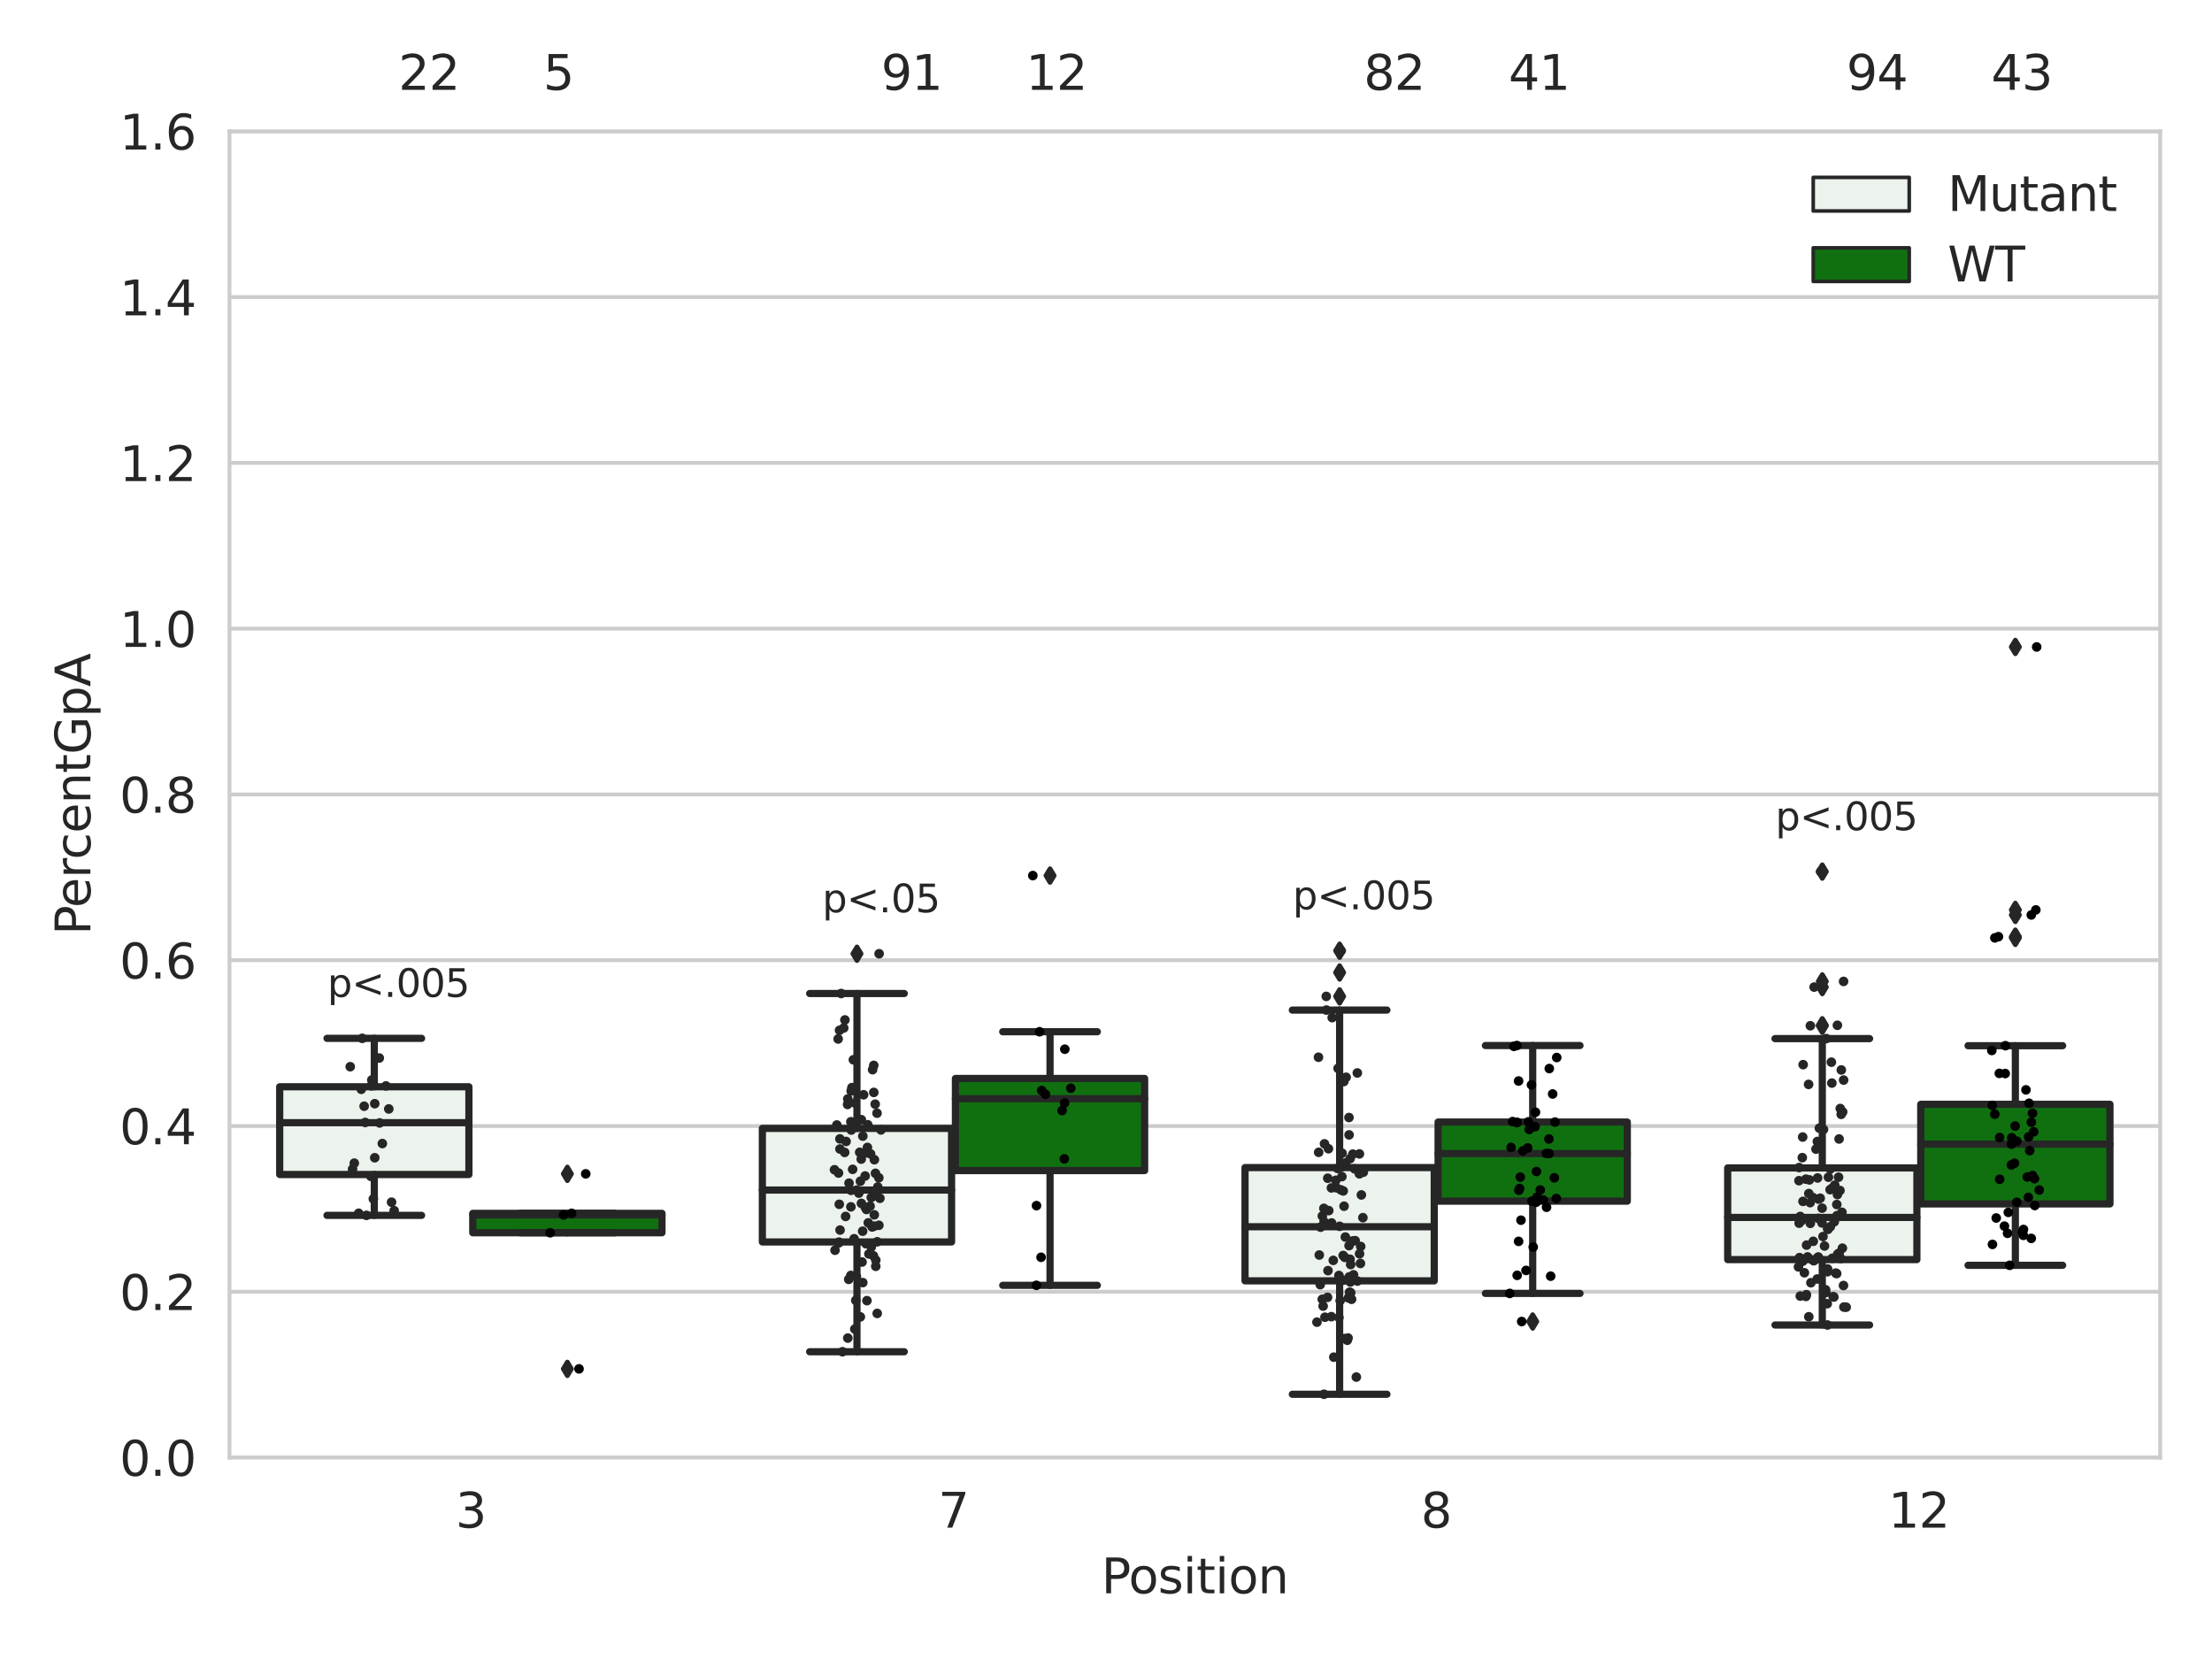 <?xml version="1.0" encoding="utf-8" standalone="no"?>
<!DOCTYPE svg PUBLIC "-//W3C//DTD SVG 1.1//EN"
  "http://www.w3.org/Graphics/SVG/1.1/DTD/svg11.dtd">
<svg xmlns:xlink="http://www.w3.org/1999/xlink" width="460.8pt" height="345.6pt" viewBox="0 0 460.8 345.6" xmlns="http://www.w3.org/2000/svg" version="1.1">
 <defs>
  <style type="text/css">*{stroke-linejoin: round; stroke-linecap: butt}</style>
 </defs>
 <g id="figure_1">
  <g id="patch_1">
   <path d="M 0 345.6 
L 460.8 345.6 
L 460.8 0 
L 0 0 
z
" style="fill: #ffffff"/>
  </g>
  <g id="axes_1">
   <g id="patch_2">
    <path d="M 47.81 303.64 
L 450 303.64 
L 450 27.354 
L 47.81 27.354 
z
" style="fill: #ffffff"/>
   </g>
   <g id="matplotlib.axis_1">
    <g id="xtick_1">
     <g id="text_1">
      <!-- 3 -->
      <g style="fill: #262626" transform="translate(94.903 318.238)scale(0.1 -0.1)">
       <defs>
        <path id="DejaVuSans-33" d="M 2597 2516 
Q 3050 2419 3304 2112 
Q 3559 1806 3559 1356 
Q 3559 666 3084 287 
Q 2609 -91 1734 -91 
Q 1441 -91 1130 -33 
Q 819 25 488 141 
L 488 750 
Q 750 597 1062 519 
Q 1375 441 1716 441 
Q 2309 441 2620 675 
Q 2931 909 2931 1356 
Q 2931 1769 2642 2001 
Q 2353 2234 1838 2234 
L 1294 2234 
L 1294 2753 
L 1863 2753 
Q 2328 2753 2575 2939 
Q 2822 3125 2822 3475 
Q 2822 3834 2567 4026 
Q 2313 4219 1838 4219 
Q 1578 4219 1281 4162 
Q 984 4106 628 3988 
L 628 4550 
Q 988 4650 1302 4700 
Q 1616 4750 1894 4750 
Q 2613 4750 3031 4423 
Q 3450 4097 3450 3541 
Q 3450 3153 3228 2886 
Q 3006 2619 2597 2516 
z
" transform="scale(0.016)"/>
       </defs>
       <use xlink:href="#DejaVuSans-33"/>
      </g>
     </g>
    </g>
    <g id="xtick_2">
     <g id="text_2">
      <!-- 7 -->
      <g style="fill: #262626" transform="translate(195.45 318.238)scale(0.1 -0.1)">
       <defs>
        <path id="DejaVuSans-37" d="M 525 4666 
L 3525 4666 
L 3525 4397 
L 1831 0 
L 1172 0 
L 2766 4134 
L 525 4134 
L 525 4666 
z
" transform="scale(0.016)"/>
       </defs>
       <use xlink:href="#DejaVuSans-37"/>
      </g>
     </g>
    </g>
    <g id="xtick_3">
     <g id="text_3">
      <!-- 8 -->
      <g style="fill: #262626" transform="translate(295.998 318.238)scale(0.1 -0.1)">
       <defs>
        <path id="DejaVuSans-38" d="M 2034 2216 
Q 1584 2216 1326 1975 
Q 1069 1734 1069 1313 
Q 1069 891 1326 650 
Q 1584 409 2034 409 
Q 2484 409 2743 651 
Q 3003 894 3003 1313 
Q 3003 1734 2745 1975 
Q 2488 2216 2034 2216 
z
M 1403 2484 
Q 997 2584 770 2862 
Q 544 3141 544 3541 
Q 544 4100 942 4425 
Q 1341 4750 2034 4750 
Q 2731 4750 3128 4425 
Q 3525 4100 3525 3541 
Q 3525 3141 3298 2862 
Q 3072 2584 2669 2484 
Q 3125 2378 3379 2068 
Q 3634 1759 3634 1313 
Q 3634 634 3220 271 
Q 2806 -91 2034 -91 
Q 1263 -91 848 271 
Q 434 634 434 1313 
Q 434 1759 690 2068 
Q 947 2378 1403 2484 
z
M 1172 3481 
Q 1172 3119 1398 2916 
Q 1625 2713 2034 2713 
Q 2441 2713 2670 2916 
Q 2900 3119 2900 3481 
Q 2900 3844 2670 4047 
Q 2441 4250 2034 4250 
Q 1625 4250 1398 4047 
Q 1172 3844 1172 3481 
z
" transform="scale(0.016)"/>
       </defs>
       <use xlink:href="#DejaVuSans-38"/>
      </g>
     </g>
    </g>
    <g id="xtick_4">
     <g id="text_4">
      <!-- 12 -->
      <g style="fill: #262626" transform="translate(393.364 318.238)scale(0.1 -0.1)">
       <defs>
        <path id="DejaVuSans-31" d="M 794 531 
L 1825 531 
L 1825 4091 
L 703 3866 
L 703 4441 
L 1819 4666 
L 2450 4666 
L 2450 531 
L 3481 531 
L 3481 0 
L 794 0 
L 794 531 
z
" transform="scale(0.016)"/>
        <path id="DejaVuSans-32" d="M 1228 531 
L 3431 531 
L 3431 0 
L 469 0 
L 469 531 
Q 828 903 1448 1529 
Q 2069 2156 2228 2338 
Q 2531 2678 2651 2914 
Q 2772 3150 2772 3378 
Q 2772 3750 2511 3984 
Q 2250 4219 1831 4219 
Q 1534 4219 1204 4116 
Q 875 4013 500 3803 
L 500 4441 
Q 881 4594 1212 4672 
Q 1544 4750 1819 4750 
Q 2544 4750 2975 4387 
Q 3406 4025 3406 3419 
Q 3406 3131 3298 2873 
Q 3191 2616 2906 2266 
Q 2828 2175 2409 1742 
Q 1991 1309 1228 531 
z
" transform="scale(0.016)"/>
       </defs>
       <use xlink:href="#DejaVuSans-31"/>
       <use xlink:href="#DejaVuSans-32" x="63.623"/>
      </g>
     </g>
    </g>
    <g id="text_5">
     <!-- Position -->
     <g style="fill: #262626" transform="translate(229.441 331.917)scale(0.1 -0.1)">
      <defs>
       <path id="DejaVuSans-50" d="M 1259 4147 
L 1259 2394 
L 2053 2394 
Q 2494 2394 2734 2622 
Q 2975 2850 2975 3272 
Q 2975 3691 2734 3919 
Q 2494 4147 2053 4147 
L 1259 4147 
z
M 628 4666 
L 2053 4666 
Q 2838 4666 3239 4311 
Q 3641 3956 3641 3272 
Q 3641 2581 3239 2228 
Q 2838 1875 2053 1875 
L 1259 1875 
L 1259 0 
L 628 0 
L 628 4666 
z
" transform="scale(0.016)"/>
       <path id="DejaVuSans-6f" d="M 1959 3097 
Q 1497 3097 1228 2736 
Q 959 2375 959 1747 
Q 959 1119 1226 758 
Q 1494 397 1959 397 
Q 2419 397 2687 759 
Q 2956 1122 2956 1747 
Q 2956 2369 2687 2733 
Q 2419 3097 1959 3097 
z
M 1959 3584 
Q 2709 3584 3137 3096 
Q 3566 2609 3566 1747 
Q 3566 888 3137 398 
Q 2709 -91 1959 -91 
Q 1206 -91 779 398 
Q 353 888 353 1747 
Q 353 2609 779 3096 
Q 1206 3584 1959 3584 
z
" transform="scale(0.016)"/>
       <path id="DejaVuSans-73" d="M 2834 3397 
L 2834 2853 
Q 2591 2978 2328 3040 
Q 2066 3103 1784 3103 
Q 1356 3103 1142 2972 
Q 928 2841 928 2578 
Q 928 2378 1081 2264 
Q 1234 2150 1697 2047 
L 1894 2003 
Q 2506 1872 2764 1633 
Q 3022 1394 3022 966 
Q 3022 478 2636 193 
Q 2250 -91 1575 -91 
Q 1294 -91 989 -36 
Q 684 19 347 128 
L 347 722 
Q 666 556 975 473 
Q 1284 391 1588 391 
Q 1994 391 2212 530 
Q 2431 669 2431 922 
Q 2431 1156 2273 1281 
Q 2116 1406 1581 1522 
L 1381 1569 
Q 847 1681 609 1914 
Q 372 2147 372 2553 
Q 372 3047 722 3315 
Q 1072 3584 1716 3584 
Q 2034 3584 2315 3537 
Q 2597 3491 2834 3397 
z
" transform="scale(0.016)"/>
       <path id="DejaVuSans-69" d="M 603 3500 
L 1178 3500 
L 1178 0 
L 603 0 
L 603 3500 
z
M 603 4863 
L 1178 4863 
L 1178 4134 
L 603 4134 
L 603 4863 
z
" transform="scale(0.016)"/>
       <path id="DejaVuSans-74" d="M 1172 4494 
L 1172 3500 
L 2356 3500 
L 2356 3053 
L 1172 3053 
L 1172 1153 
Q 1172 725 1289 603 
Q 1406 481 1766 481 
L 2356 481 
L 2356 0 
L 1766 0 
Q 1100 0 847 248 
Q 594 497 594 1153 
L 594 3053 
L 172 3053 
L 172 3500 
L 594 3500 
L 594 4494 
L 1172 4494 
z
" transform="scale(0.016)"/>
       <path id="DejaVuSans-6e" d="M 3513 2113 
L 3513 0 
L 2938 0 
L 2938 2094 
Q 2938 2591 2744 2837 
Q 2550 3084 2163 3084 
Q 1697 3084 1428 2787 
Q 1159 2491 1159 1978 
L 1159 0 
L 581 0 
L 581 3500 
L 1159 3500 
L 1159 2956 
Q 1366 3272 1645 3428 
Q 1925 3584 2291 3584 
Q 2894 3584 3203 3211 
Q 3513 2838 3513 2113 
z
" transform="scale(0.016)"/>
      </defs>
      <use xlink:href="#DejaVuSans-50"/>
      <use xlink:href="#DejaVuSans-6f" x="56.678"/>
      <use xlink:href="#DejaVuSans-73" x="117.859"/>
      <use xlink:href="#DejaVuSans-69" x="169.959"/>
      <use xlink:href="#DejaVuSans-74" x="197.742"/>
      <use xlink:href="#DejaVuSans-69" x="236.951"/>
      <use xlink:href="#DejaVuSans-6f" x="264.734"/>
      <use xlink:href="#DejaVuSans-6e" x="325.916"/>
     </g>
    </g>
   </g>
   <g id="matplotlib.axis_2">
    <g id="ytick_1">
     <g id="line2d_1">
      <path d="M 47.81 303.64 
L 450 303.64 
" clip-path="url(#pbb9bdc88de)" style="fill: none; stroke: #cccccc; stroke-width: 0.8; stroke-linecap: round"/>
     </g>
     <g id="text_6">
      <!-- 0.0 -->
      <g style="fill: #262626" transform="translate(24.907 307.439)scale(0.1 -0.1)">
       <defs>
        <path id="DejaVuSans-30" d="M 2034 4250 
Q 1547 4250 1301 3770 
Q 1056 3291 1056 2328 
Q 1056 1369 1301 889 
Q 1547 409 2034 409 
Q 2525 409 2770 889 
Q 3016 1369 3016 2328 
Q 3016 3291 2770 3770 
Q 2525 4250 2034 4250 
z
M 2034 4750 
Q 2819 4750 3233 4129 
Q 3647 3509 3647 2328 
Q 3647 1150 3233 529 
Q 2819 -91 2034 -91 
Q 1250 -91 836 529 
Q 422 1150 422 2328 
Q 422 3509 836 4129 
Q 1250 4750 2034 4750 
z
" transform="scale(0.016)"/>
        <path id="DejaVuSans-2e" d="M 684 794 
L 1344 794 
L 1344 0 
L 684 0 
L 684 794 
z
" transform="scale(0.016)"/>
       </defs>
       <use xlink:href="#DejaVuSans-30"/>
       <use xlink:href="#DejaVuSans-2e" x="63.623"/>
       <use xlink:href="#DejaVuSans-30" x="95.41"/>
      </g>
     </g>
    </g>
    <g id="ytick_2">
     <g id="line2d_2">
      <path d="M 47.81 269.104 
L 450 269.104 
" clip-path="url(#pbb9bdc88de)" style="fill: none; stroke: #cccccc; stroke-width: 0.8; stroke-linecap: round"/>
     </g>
     <g id="text_7">
      <!-- 0.2 -->
      <g style="fill: #262626" transform="translate(24.907 272.903)scale(0.1 -0.1)">
       <use xlink:href="#DejaVuSans-30"/>
       <use xlink:href="#DejaVuSans-2e" x="63.623"/>
       <use xlink:href="#DejaVuSans-32" x="95.41"/>
      </g>
     </g>
    </g>
    <g id="ytick_3">
     <g id="line2d_3">
      <path d="M 47.81 234.568 
L 450 234.568 
" clip-path="url(#pbb9bdc88de)" style="fill: none; stroke: #cccccc; stroke-width: 0.8; stroke-linecap: round"/>
     </g>
     <g id="text_8">
      <!-- 0.4 -->
      <g style="fill: #262626" transform="translate(24.907 238.368)scale(0.1 -0.1)">
       <defs>
        <path id="DejaVuSans-34" d="M 2419 4116 
L 825 1625 
L 2419 1625 
L 2419 4116 
z
M 2253 4666 
L 3047 4666 
L 3047 1625 
L 3713 1625 
L 3713 1100 
L 3047 1100 
L 3047 0 
L 2419 0 
L 2419 1100 
L 313 1100 
L 313 1709 
L 2253 4666 
z
" transform="scale(0.016)"/>
       </defs>
       <use xlink:href="#DejaVuSans-30"/>
       <use xlink:href="#DejaVuSans-2e" x="63.623"/>
       <use xlink:href="#DejaVuSans-34" x="95.41"/>
      </g>
     </g>
    </g>
    <g id="ytick_4">
     <g id="line2d_4">
      <path d="M 47.81 200.033 
L 450 200.033 
" clip-path="url(#pbb9bdc88de)" style="fill: none; stroke: #cccccc; stroke-width: 0.8; stroke-linecap: round"/>
     </g>
     <g id="text_9">
      <!-- 0.6 -->
      <g style="fill: #262626" transform="translate(24.907 203.832)scale(0.1 -0.1)">
       <defs>
        <path id="DejaVuSans-36" d="M 2113 2584 
Q 1688 2584 1439 2293 
Q 1191 2003 1191 1497 
Q 1191 994 1439 701 
Q 1688 409 2113 409 
Q 2538 409 2786 701 
Q 3034 994 3034 1497 
Q 3034 2003 2786 2293 
Q 2538 2584 2113 2584 
z
M 3366 4563 
L 3366 3988 
Q 3128 4100 2886 4159 
Q 2644 4219 2406 4219 
Q 1781 4219 1451 3797 
Q 1122 3375 1075 2522 
Q 1259 2794 1537 2939 
Q 1816 3084 2150 3084 
Q 2853 3084 3261 2657 
Q 3669 2231 3669 1497 
Q 3669 778 3244 343 
Q 2819 -91 2113 -91 
Q 1303 -91 875 529 
Q 447 1150 447 2328 
Q 447 3434 972 4092 
Q 1497 4750 2381 4750 
Q 2619 4750 2861 4703 
Q 3103 4656 3366 4563 
z
" transform="scale(0.016)"/>
       </defs>
       <use xlink:href="#DejaVuSans-30"/>
       <use xlink:href="#DejaVuSans-2e" x="63.623"/>
       <use xlink:href="#DejaVuSans-36" x="95.41"/>
      </g>
     </g>
    </g>
    <g id="ytick_5">
     <g id="line2d_5">
      <path d="M 47.81 165.497 
L 450 165.497 
" clip-path="url(#pbb9bdc88de)" style="fill: none; stroke: #cccccc; stroke-width: 0.8; stroke-linecap: round"/>
     </g>
     <g id="text_10">
      <!-- 0.8 -->
      <g style="fill: #262626" transform="translate(24.907 169.296)scale(0.1 -0.1)">
       <use xlink:href="#DejaVuSans-30"/>
       <use xlink:href="#DejaVuSans-2e" x="63.623"/>
       <use xlink:href="#DejaVuSans-38" x="95.41"/>
      </g>
     </g>
    </g>
    <g id="ytick_6">
     <g id="line2d_6">
      <path d="M 47.81 130.961 
L 450 130.961 
" clip-path="url(#pbb9bdc88de)" style="fill: none; stroke: #cccccc; stroke-width: 0.8; stroke-linecap: round"/>
     </g>
     <g id="text_11">
      <!-- 1.0 -->
      <g style="fill: #262626" transform="translate(24.907 134.76)scale(0.1 -0.1)">
       <use xlink:href="#DejaVuSans-31"/>
       <use xlink:href="#DejaVuSans-2e" x="63.623"/>
       <use xlink:href="#DejaVuSans-30" x="95.41"/>
      </g>
     </g>
    </g>
    <g id="ytick_7">
     <g id="line2d_7">
      <path d="M 47.81 96.425 
L 450 96.425 
" clip-path="url(#pbb9bdc88de)" style="fill: none; stroke: #cccccc; stroke-width: 0.8; stroke-linecap: round"/>
     </g>
     <g id="text_12">
      <!-- 1.2 -->
      <g style="fill: #262626" transform="translate(24.907 100.225)scale(0.1 -0.1)">
       <use xlink:href="#DejaVuSans-31"/>
       <use xlink:href="#DejaVuSans-2e" x="63.623"/>
       <use xlink:href="#DejaVuSans-32" x="95.41"/>
      </g>
     </g>
    </g>
    <g id="ytick_8">
     <g id="line2d_8">
      <path d="M 47.81 61.89 
L 450 61.89 
" clip-path="url(#pbb9bdc88de)" style="fill: none; stroke: #cccccc; stroke-width: 0.8; stroke-linecap: round"/>
     </g>
     <g id="text_13">
      <!-- 1.4 -->
      <g style="fill: #262626" transform="translate(24.907 65.689)scale(0.1 -0.1)">
       <use xlink:href="#DejaVuSans-31"/>
       <use xlink:href="#DejaVuSans-2e" x="63.623"/>
       <use xlink:href="#DejaVuSans-34" x="95.41"/>
      </g>
     </g>
    </g>
    <g id="ytick_9">
     <g id="line2d_9">
      <path d="M 47.81 27.354 
L 450 27.354 
" clip-path="url(#pbb9bdc88de)" style="fill: none; stroke: #cccccc; stroke-width: 0.8; stroke-linecap: round"/>
     </g>
     <g id="text_14">
      <!-- 1.6 -->
      <g style="fill: #262626" transform="translate(24.907 31.153)scale(0.1 -0.1)">
       <use xlink:href="#DejaVuSans-31"/>
       <use xlink:href="#DejaVuSans-2e" x="63.623"/>
       <use xlink:href="#DejaVuSans-36" x="95.41"/>
      </g>
     </g>
    </g>
    <g id="text_15">
     <!-- PercentGpA -->
     <g style="fill: #262626" transform="translate(18.827 194.774)rotate(-90)scale(0.1 -0.1)">
      <defs>
       <path id="DejaVuSans-65" d="M 3597 1894 
L 3597 1613 
L 953 1613 
Q 991 1019 1311 708 
Q 1631 397 2203 397 
Q 2534 397 2845 478 
Q 3156 559 3463 722 
L 3463 178 
Q 3153 47 2828 -22 
Q 2503 -91 2169 -91 
Q 1331 -91 842 396 
Q 353 884 353 1716 
Q 353 2575 817 3079 
Q 1281 3584 2069 3584 
Q 2775 3584 3186 3129 
Q 3597 2675 3597 1894 
z
M 3022 2063 
Q 3016 2534 2758 2815 
Q 2500 3097 2075 3097 
Q 1594 3097 1305 2825 
Q 1016 2553 972 2059 
L 3022 2063 
z
" transform="scale(0.016)"/>
       <path id="DejaVuSans-72" d="M 2631 2963 
Q 2534 3019 2420 3045 
Q 2306 3072 2169 3072 
Q 1681 3072 1420 2755 
Q 1159 2438 1159 1844 
L 1159 0 
L 581 0 
L 581 3500 
L 1159 3500 
L 1159 2956 
Q 1341 3275 1631 3429 
Q 1922 3584 2338 3584 
Q 2397 3584 2469 3576 
Q 2541 3569 2628 3553 
L 2631 2963 
z
" transform="scale(0.016)"/>
       <path id="DejaVuSans-63" d="M 3122 3366 
L 3122 2828 
Q 2878 2963 2633 3030 
Q 2388 3097 2138 3097 
Q 1578 3097 1268 2742 
Q 959 2388 959 1747 
Q 959 1106 1268 751 
Q 1578 397 2138 397 
Q 2388 397 2633 464 
Q 2878 531 3122 666 
L 3122 134 
Q 2881 22 2623 -34 
Q 2366 -91 2075 -91 
Q 1284 -91 818 406 
Q 353 903 353 1747 
Q 353 2603 823 3093 
Q 1294 3584 2113 3584 
Q 2378 3584 2631 3529 
Q 2884 3475 3122 3366 
z
" transform="scale(0.016)"/>
       <path id="DejaVuSans-47" d="M 3809 666 
L 3809 1919 
L 2778 1919 
L 2778 2438 
L 4434 2438 
L 4434 434 
Q 4069 175 3628 42 
Q 3188 -91 2688 -91 
Q 1594 -91 976 548 
Q 359 1188 359 2328 
Q 359 3472 976 4111 
Q 1594 4750 2688 4750 
Q 3144 4750 3555 4637 
Q 3966 4525 4313 4306 
L 4313 3634 
Q 3963 3931 3569 4081 
Q 3175 4231 2741 4231 
Q 1884 4231 1454 3753 
Q 1025 3275 1025 2328 
Q 1025 1384 1454 906 
Q 1884 428 2741 428 
Q 3075 428 3337 486 
Q 3600 544 3809 666 
z
" transform="scale(0.016)"/>
       <path id="DejaVuSans-70" d="M 1159 525 
L 1159 -1331 
L 581 -1331 
L 581 3500 
L 1159 3500 
L 1159 2969 
Q 1341 3281 1617 3432 
Q 1894 3584 2278 3584 
Q 2916 3584 3314 3078 
Q 3713 2572 3713 1747 
Q 3713 922 3314 415 
Q 2916 -91 2278 -91 
Q 1894 -91 1617 61 
Q 1341 213 1159 525 
z
M 3116 1747 
Q 3116 2381 2855 2742 
Q 2594 3103 2138 3103 
Q 1681 3103 1420 2742 
Q 1159 2381 1159 1747 
Q 1159 1113 1420 752 
Q 1681 391 2138 391 
Q 2594 391 2855 752 
Q 3116 1113 3116 1747 
z
" transform="scale(0.016)"/>
       <path id="DejaVuSans-41" d="M 2188 4044 
L 1331 1722 
L 3047 1722 
L 2188 4044 
z
M 1831 4666 
L 2547 4666 
L 4325 0 
L 3669 0 
L 3244 1197 
L 1141 1197 
L 716 0 
L 50 0 
L 1831 4666 
z
" transform="scale(0.016)"/>
      </defs>
      <use xlink:href="#DejaVuSans-50"/>
      <use xlink:href="#DejaVuSans-65" x="56.678"/>
      <use xlink:href="#DejaVuSans-72" x="118.201"/>
      <use xlink:href="#DejaVuSans-63" x="157.064"/>
      <use xlink:href="#DejaVuSans-65" x="212.045"/>
      <use xlink:href="#DejaVuSans-6e" x="273.568"/>
      <use xlink:href="#DejaVuSans-74" x="336.947"/>
      <use xlink:href="#DejaVuSans-47" x="376.156"/>
      <use xlink:href="#DejaVuSans-70" x="453.646"/>
      <use xlink:href="#DejaVuSans-41" x="517.123"/>
     </g>
    </g>
   </g>
   <g id="patch_3">
    <path d="M 58.267 244.672 
L 97.682 244.672 
L 97.682 226.395 
L 58.267 226.395 
L 58.267 244.672 
z
" clip-path="url(#pbb9bdc88de)" style="fill: #ecf2ec; stroke: #262626; stroke-width: 1.5; stroke-linejoin: miter"/>
   </g>
   <g id="patch_4">
    <path d="M 98.486 256.807 
L 137.901 256.807 
L 137.901 252.762 
L 98.486 252.762 
L 98.486 256.807 
z
" clip-path="url(#pbb9bdc88de)" style="fill: #107010; stroke: #262626; stroke-width: 1.5; stroke-linejoin: miter"/>
   </g>
   <g id="patch_5">
    <path d="M 158.814 258.722 
L 198.229 258.722 
L 198.229 235.067 
L 158.814 235.067 
L 158.814 258.722 
z
" clip-path="url(#pbb9bdc88de)" style="fill: #ecf2ec; stroke: #262626; stroke-width: 1.5; stroke-linejoin: miter"/>
   </g>
   <g id="patch_6">
    <path d="M 199.033 243.849 
L 238.448 243.849 
L 238.448 224.663 
L 199.033 224.663 
L 199.033 243.849 
z
" clip-path="url(#pbb9bdc88de)" style="fill: #107010; stroke: #262626; stroke-width: 1.5; stroke-linejoin: miter"/>
   </g>
   <g id="patch_7">
    <path d="M 259.362 266.821 
L 298.777 266.821 
L 298.777 243.226 
L 259.362 243.226 
L 259.362 266.821 
z
" clip-path="url(#pbb9bdc88de)" style="fill: #ecf2ec; stroke: #262626; stroke-width: 1.5; stroke-linejoin: miter"/>
   </g>
   <g id="patch_8">
    <path d="M 299.581 250.22 
L 338.996 250.22 
L 338.996 233.746 
L 299.581 233.746 
L 299.581 250.22 
z
" clip-path="url(#pbb9bdc88de)" style="fill: #107010; stroke: #262626; stroke-width: 1.5; stroke-linejoin: miter"/>
   </g>
   <g id="patch_9">
    <path d="M 359.909 262.4 
L 399.324 262.4 
L 399.324 243.299 
L 359.909 243.299 
L 359.909 262.4 
z
" clip-path="url(#pbb9bdc88de)" style="fill: #ecf2ec; stroke: #262626; stroke-width: 1.5; stroke-linejoin: miter"/>
   </g>
   <g id="patch_10">
    <path d="M 400.128 250.796 
L 439.543 250.796 
L 439.543 230.045 
L 400.128 230.045 
L 400.128 250.796 
z
" clip-path="url(#pbb9bdc88de)" style="fill: #107010; stroke: #262626; stroke-width: 1.5; stroke-linejoin: miter"/>
   </g>
   <g id="patch_11">
    <path d="M 98.084 303.64 
L 98.084 303.64 
L 98.084 303.64 
L 98.084 303.64 
z
" clip-path="url(#pbb9bdc88de)" style="fill: #ecf2ec; stroke: #262626; stroke-width: 0.75; stroke-linejoin: miter"/>
   </g>
   <g id="patch_12">
    <path d="M 98.084 303.64 
L 98.084 303.64 
L 98.084 303.64 
L 98.084 303.64 
z
" clip-path="url(#pbb9bdc88de)" style="fill: #107010; stroke: #262626; stroke-width: 0.75; stroke-linejoin: miter"/>
   </g>
   <g id="PathCollection_1"/>
   <g id="PathCollection_2"/>
   <g id="line2d_10">
    <path d="M 77.974 244.672 
L 77.974 253.181 
" clip-path="url(#pbb9bdc88de)" style="fill: none; stroke: #262626; stroke-width: 1.5; stroke-linecap: round"/>
   </g>
   <g id="line2d_11">
    <path d="M 77.974 226.395 
L 77.974 216.306 
" clip-path="url(#pbb9bdc88de)" style="fill: none; stroke: #262626; stroke-width: 1.5; stroke-linecap: round"/>
   </g>
   <g id="line2d_12">
    <path d="M 68.121 253.181 
L 87.828 253.181 
" clip-path="url(#pbb9bdc88de)" style="fill: none; stroke: #262626; stroke-width: 1.5; stroke-linecap: round"/>
   </g>
   <g id="line2d_13">
    <path d="M 68.121 216.306 
L 87.828 216.306 
" clip-path="url(#pbb9bdc88de)" style="fill: none; stroke: #262626; stroke-width: 1.5; stroke-linecap: round"/>
   </g>
   <g id="line2d_14"/>
   <g id="line2d_15">
    <path d="M 118.193 256.807 
L 118.193 256.807 
" clip-path="url(#pbb9bdc88de)" style="fill: none; stroke: #262626; stroke-width: 1.5; stroke-linecap: round"/>
   </g>
   <g id="line2d_16">
    <path d="M 118.193 252.762 
L 118.193 252.762 
" clip-path="url(#pbb9bdc88de)" style="fill: none; stroke: #262626; stroke-width: 1.5; stroke-linecap: round"/>
   </g>
   <g id="line2d_17">
    <path d="M 108.34 256.807 
L 128.047 256.807 
" clip-path="url(#pbb9bdc88de)" style="fill: none; stroke: #262626; stroke-width: 1.5; stroke-linecap: round"/>
   </g>
   <g id="line2d_18">
    <path d="M 108.34 252.762 
L 128.047 252.762 
" clip-path="url(#pbb9bdc88de)" style="fill: none; stroke: #262626; stroke-width: 1.5; stroke-linecap: round"/>
   </g>
   <g id="line2d_19">
    <defs>
     <path id="mf73ea7f03f" d="M -0 1.414 
L 0.849 0 
L 0 -1.414 
L -0.849 -0 
z
" style="stroke: #262626; stroke-linejoin: miter"/>
    </defs>
    <g clip-path="url(#pbb9bdc88de)">
     <use xlink:href="#mf73ea7f03f" x="118.193" y="285.162" style="fill: #262626; stroke: #262626; stroke-linejoin: miter"/>
     <use xlink:href="#mf73ea7f03f" x="118.193" y="244.536" style="fill: #262626; stroke: #262626; stroke-linejoin: miter"/>
    </g>
   </g>
   <g id="line2d_20">
    <path d="M 178.522 258.722 
L 178.522 281.595 
" clip-path="url(#pbb9bdc88de)" style="fill: none; stroke: #262626; stroke-width: 1.5; stroke-linecap: round"/>
   </g>
   <g id="line2d_21">
    <path d="M 178.522 235.067 
L 178.522 206.967 
" clip-path="url(#pbb9bdc88de)" style="fill: none; stroke: #262626; stroke-width: 1.5; stroke-linecap: round"/>
   </g>
   <g id="line2d_22">
    <path d="M 168.668 281.595 
L 188.375 281.595 
" clip-path="url(#pbb9bdc88de)" style="fill: none; stroke: #262626; stroke-width: 1.5; stroke-linecap: round"/>
   </g>
   <g id="line2d_23">
    <path d="M 168.668 206.967 
L 188.375 206.967 
" clip-path="url(#pbb9bdc88de)" style="fill: none; stroke: #262626; stroke-width: 1.5; stroke-linecap: round"/>
   </g>
   <g id="line2d_24">
    <g clip-path="url(#pbb9bdc88de)">
     <use xlink:href="#mf73ea7f03f" x="178.522" y="198.681" style="fill: #262626; stroke: #262626; stroke-linejoin: miter"/>
    </g>
   </g>
   <g id="line2d_25">
    <path d="M 218.741 243.849 
L 218.741 267.756 
" clip-path="url(#pbb9bdc88de)" style="fill: none; stroke: #262626; stroke-width: 1.5; stroke-linecap: round"/>
   </g>
   <g id="line2d_26">
    <path d="M 218.741 224.663 
L 218.741 214.932 
" clip-path="url(#pbb9bdc88de)" style="fill: none; stroke: #262626; stroke-width: 1.5; stroke-linecap: round"/>
   </g>
   <g id="line2d_27">
    <path d="M 208.887 267.756 
L 228.594 267.756 
" clip-path="url(#pbb9bdc88de)" style="fill: none; stroke: #262626; stroke-width: 1.5; stroke-linecap: round"/>
   </g>
   <g id="line2d_28">
    <path d="M 208.887 214.932 
L 228.594 214.932 
" clip-path="url(#pbb9bdc88de)" style="fill: none; stroke: #262626; stroke-width: 1.5; stroke-linecap: round"/>
   </g>
   <g id="line2d_29">
    <g clip-path="url(#pbb9bdc88de)">
     <use xlink:href="#mf73ea7f03f" x="218.741" y="182.4" style="fill: #262626; stroke: #262626; stroke-linejoin: miter"/>
    </g>
   </g>
   <g id="line2d_30">
    <path d="M 279.069 266.821 
L 279.069 290.449 
" clip-path="url(#pbb9bdc88de)" style="fill: none; stroke: #262626; stroke-width: 1.5; stroke-linecap: round"/>
   </g>
   <g id="line2d_31">
    <path d="M 279.069 243.226 
L 279.069 210.418 
" clip-path="url(#pbb9bdc88de)" style="fill: none; stroke: #262626; stroke-width: 1.5; stroke-linecap: round"/>
   </g>
   <g id="line2d_32">
    <path d="M 269.216 290.449 
L 288.923 290.449 
" clip-path="url(#pbb9bdc88de)" style="fill: none; stroke: #262626; stroke-width: 1.5; stroke-linecap: round"/>
   </g>
   <g id="line2d_33">
    <path d="M 269.216 210.418 
L 288.923 210.418 
" clip-path="url(#pbb9bdc88de)" style="fill: none; stroke: #262626; stroke-width: 1.5; stroke-linecap: round"/>
   </g>
   <g id="line2d_34">
    <g clip-path="url(#pbb9bdc88de)">
     <use xlink:href="#mf73ea7f03f" x="279.069" y="198.055" style="fill: #262626; stroke: #262626; stroke-linejoin: miter"/>
     <use xlink:href="#mf73ea7f03f" x="279.069" y="202.589" style="fill: #262626; stroke: #262626; stroke-linejoin: miter"/>
     <use xlink:href="#mf73ea7f03f" x="279.069" y="207.566" style="fill: #262626; stroke: #262626; stroke-linejoin: miter"/>
    </g>
   </g>
   <g id="line2d_35">
    <path d="M 319.288 250.22 
L 319.288 269.444 
" clip-path="url(#pbb9bdc88de)" style="fill: none; stroke: #262626; stroke-width: 1.5; stroke-linecap: round"/>
   </g>
   <g id="line2d_36">
    <path d="M 319.288 233.746 
L 319.288 217.804 
" clip-path="url(#pbb9bdc88de)" style="fill: none; stroke: #262626; stroke-width: 1.5; stroke-linecap: round"/>
   </g>
   <g id="line2d_37">
    <path d="M 309.435 269.444 
L 329.142 269.444 
" clip-path="url(#pbb9bdc88de)" style="fill: none; stroke: #262626; stroke-width: 1.5; stroke-linecap: round"/>
   </g>
   <g id="line2d_38">
    <path d="M 309.435 217.804 
L 329.142 217.804 
" clip-path="url(#pbb9bdc88de)" style="fill: none; stroke: #262626; stroke-width: 1.5; stroke-linecap: round"/>
   </g>
   <g id="line2d_39">
    <g clip-path="url(#pbb9bdc88de)">
     <use xlink:href="#mf73ea7f03f" x="319.288" y="275.296" style="fill: #262626; stroke: #262626; stroke-linejoin: miter"/>
    </g>
   </g>
   <g id="line2d_40">
    <path d="M 379.617 262.4 
L 379.617 276.02 
" clip-path="url(#pbb9bdc88de)" style="fill: none; stroke: #262626; stroke-width: 1.5; stroke-linecap: round"/>
   </g>
   <g id="line2d_41">
    <path d="M 379.617 243.299 
L 379.617 216.361 
" clip-path="url(#pbb9bdc88de)" style="fill: none; stroke: #262626; stroke-width: 1.5; stroke-linecap: round"/>
   </g>
   <g id="line2d_42">
    <path d="M 369.763 276.02 
L 389.47 276.02 
" clip-path="url(#pbb9bdc88de)" style="fill: none; stroke: #262626; stroke-width: 1.5; stroke-linecap: round"/>
   </g>
   <g id="line2d_43">
    <path d="M 369.763 216.361 
L 389.47 216.361 
" clip-path="url(#pbb9bdc88de)" style="fill: none; stroke: #262626; stroke-width: 1.5; stroke-linecap: round"/>
   </g>
   <g id="line2d_44">
    <g clip-path="url(#pbb9bdc88de)">
     <use xlink:href="#mf73ea7f03f" x="379.617" y="204.446" style="fill: #262626; stroke: #262626; stroke-linejoin: miter"/>
     <use xlink:href="#mf73ea7f03f" x="379.617" y="205.628" style="fill: #262626; stroke: #262626; stroke-linejoin: miter"/>
     <use xlink:href="#mf73ea7f03f" x="379.617" y="213.683" style="fill: #262626; stroke: #262626; stroke-linejoin: miter"/>
     <use xlink:href="#mf73ea7f03f" x="379.617" y="213.585" style="fill: #262626; stroke: #262626; stroke-linejoin: miter"/>
     <use xlink:href="#mf73ea7f03f" x="379.617" y="181.575" style="fill: #262626; stroke: #262626; stroke-linejoin: miter"/>
    </g>
   </g>
   <g id="line2d_45">
    <path d="M 419.836 250.796 
L 419.836 263.585 
" clip-path="url(#pbb9bdc88de)" style="fill: none; stroke: #262626; stroke-width: 1.5; stroke-linecap: round"/>
   </g>
   <g id="line2d_46">
    <path d="M 419.836 230.045 
L 419.836 217.837 
" clip-path="url(#pbb9bdc88de)" style="fill: none; stroke: #262626; stroke-width: 1.5; stroke-linecap: round"/>
   </g>
   <g id="line2d_47">
    <path d="M 409.982 263.585 
L 429.689 263.585 
" clip-path="url(#pbb9bdc88de)" style="fill: none; stroke: #262626; stroke-width: 1.5; stroke-linecap: round"/>
   </g>
   <g id="line2d_48">
    <path d="M 409.982 217.837 
L 429.689 217.837 
" clip-path="url(#pbb9bdc88de)" style="fill: none; stroke: #262626; stroke-width: 1.5; stroke-linecap: round"/>
   </g>
   <g id="line2d_49">
    <g clip-path="url(#pbb9bdc88de)">
     <use xlink:href="#mf73ea7f03f" x="419.836" y="134.771" style="fill: #262626; stroke: #262626; stroke-linejoin: miter"/>
     <use xlink:href="#mf73ea7f03f" x="419.836" y="190.6" style="fill: #262626; stroke: #262626; stroke-linejoin: miter"/>
     <use xlink:href="#mf73ea7f03f" x="419.836" y="195.129" style="fill: #262626; stroke: #262626; stroke-linejoin: miter"/>
     <use xlink:href="#mf73ea7f03f" x="419.836" y="189.551" style="fill: #262626; stroke: #262626; stroke-linejoin: miter"/>
     <use xlink:href="#mf73ea7f03f" x="419.836" y="195.378" style="fill: #262626; stroke: #262626; stroke-linejoin: miter"/>
    </g>
   </g>
   <g id="line2d_50">
    <path d="M 58.267 233.878 
L 97.682 233.878 
" clip-path="url(#pbb9bdc88de)" style="fill: none; stroke: #262626; stroke-width: 1.5; stroke-linecap: round"/>
   </g>
   <g id="line2d_51">
    <path d="M 98.486 253.087 
L 137.901 253.087 
" clip-path="url(#pbb9bdc88de)" style="fill: none; stroke: #262626; stroke-width: 1.5; stroke-linecap: round"/>
   </g>
   <g id="line2d_52">
    <path d="M 158.814 247.914 
L 198.229 247.914 
" clip-path="url(#pbb9bdc88de)" style="fill: none; stroke: #262626; stroke-width: 1.5; stroke-linecap: round"/>
   </g>
   <g id="line2d_53">
    <path d="M 199.033 228.872 
L 238.448 228.872 
" clip-path="url(#pbb9bdc88de)" style="fill: none; stroke: #262626; stroke-width: 1.5; stroke-linecap: round"/>
   </g>
   <g id="line2d_54">
    <path d="M 259.362 255.552 
L 298.777 255.552 
" clip-path="url(#pbb9bdc88de)" style="fill: none; stroke: #262626; stroke-width: 1.5; stroke-linecap: round"/>
   </g>
   <g id="line2d_55">
    <path d="M 299.581 240.306 
L 338.996 240.306 
" clip-path="url(#pbb9bdc88de)" style="fill: none; stroke: #262626; stroke-width: 1.5; stroke-linecap: round"/>
   </g>
   <g id="line2d_56">
    <path d="M 359.909 253.612 
L 399.324 253.612 
" clip-path="url(#pbb9bdc88de)" style="fill: none; stroke: #262626; stroke-width: 1.5; stroke-linecap: round"/>
   </g>
   <g id="line2d_57">
    <path d="M 400.128 238.348 
L 439.543 238.348 
" clip-path="url(#pbb9bdc88de)" style="fill: none; stroke: #262626; stroke-width: 1.5; stroke-linecap: round"/>
   </g>
   <g id="patch_13">
    <path d="M 47.81 303.64 
L 47.81 27.354 
" style="fill: none; stroke: #cccccc; stroke-width: 0.8; stroke-linejoin: miter; stroke-linecap: square"/>
   </g>
   <g id="patch_14">
    <path d="M 450 303.64 
L 450 27.354 
" style="fill: none; stroke: #cccccc; stroke-width: 0.8; stroke-linejoin: miter; stroke-linecap: square"/>
   </g>
   <g id="patch_15">
    <path d="M 47.81 303.64 
L 450 303.64 
" style="fill: none; stroke: #cccccc; stroke-width: 0.8; stroke-linejoin: miter; stroke-linecap: square"/>
   </g>
   <g id="patch_16">
    <path d="M 47.81 27.354 
L 450 27.354 
" style="fill: none; stroke: #cccccc; stroke-width: 0.8; stroke-linejoin: miter; stroke-linecap: square"/>
   </g>
   <g id="PathCollection_3">
    <defs>
     <path id="C0_0_0115067027" d="M 0 1 
C 0.265 1 0.52 0.895 0.707 0.707 
C 0.895 0.52 1 0.265 1 -0 
C 1 -0.265 0.895 -0.52 0.707 -0.707 
C 0.52 -0.895 0.265 -1 0 -1 
C -0.265 -1 -0.52 -0.895 -0.707 -0.707 
C -0.895 -0.52 -1 -0.265 -1 0 
C -1 0.265 -0.895 0.52 -0.707 0.707 
C -0.52 0.895 -0.265 1 0 1 
z
"/>
    </defs>
    <g clip-path="url(#pbb9bdc88de)">
     <use xlink:href="#C0_0_0115067027" x="82.11" y="252.199" style="fill: #262626"/>
    </g>
    <g clip-path="url(#pbb9bdc88de)">
     <use xlink:href="#C0_0_0115067027" x="78.068" y="241.181" style="fill: #262626"/>
    </g>
    <g clip-path="url(#pbb9bdc88de)">
     <use xlink:href="#C0_0_0115067027" x="80.992" y="231.012" style="fill: #262626"/>
    </g>
    <g clip-path="url(#pbb9bdc88de)">
     <use xlink:href="#C0_0_0115067027" x="76.338" y="253.181" style="fill: #262626"/>
    </g>
    <g clip-path="url(#pbb9bdc88de)">
     <use xlink:href="#C0_0_0115067027" x="81.567" y="250.438" style="fill: #262626"/>
    </g>
    <g clip-path="url(#pbb9bdc88de)">
     <use xlink:href="#C0_0_0115067027" x="74.717" y="252.746" style="fill: #262626"/>
    </g>
    <g clip-path="url(#pbb9bdc88de)">
     <use xlink:href="#C0_0_0115067027" x="75.265" y="226.922" style="fill: #262626"/>
    </g>
    <g clip-path="url(#pbb9bdc88de)">
     <use xlink:href="#C0_0_0115067027" x="75.861" y="230.443" style="fill: #262626"/>
    </g>
    <g clip-path="url(#pbb9bdc88de)">
     <use xlink:href="#C0_0_0115067027" x="78.069" y="229.919" style="fill: #262626"/>
    </g>
    <g clip-path="url(#pbb9bdc88de)">
     <use xlink:href="#C0_0_0115067027" x="77.341" y="226.195" style="fill: #262626"/>
    </g>
    <g clip-path="url(#pbb9bdc88de)">
     <use xlink:href="#C0_0_0115067027" x="75.466" y="216.306" style="fill: #262626"/>
    </g>
    <g clip-path="url(#pbb9bdc88de)">
     <use xlink:href="#C0_0_0115067027" x="79.092" y="233.929" style="fill: #262626"/>
    </g>
    <g clip-path="url(#pbb9bdc88de)">
     <use xlink:href="#C0_0_0115067027" x="76.077" y="233.827" style="fill: #262626"/>
    </g>
    <g clip-path="url(#pbb9bdc88de)">
     <use xlink:href="#C0_0_0115067027" x="77.456" y="224.974" style="fill: #262626"/>
    </g>
    <g clip-path="url(#pbb9bdc88de)">
     <use xlink:href="#C0_0_0115067027" x="80.402" y="226.219" style="fill: #262626"/>
    </g>
    <g clip-path="url(#pbb9bdc88de)">
     <use xlink:href="#C0_0_0115067027" x="73.804" y="242.307" style="fill: #262626"/>
    </g>
    <g clip-path="url(#pbb9bdc88de)">
     <use xlink:href="#C0_0_0115067027" x="73.444" y="243.55" style="fill: #262626"/>
    </g>
    <g clip-path="url(#pbb9bdc88de)">
     <use xlink:href="#C0_0_0115067027" x="79.01" y="220.407" style="fill: #262626"/>
    </g>
    <g clip-path="url(#pbb9bdc88de)">
     <use xlink:href="#C0_0_0115067027" x="77.773" y="249.748" style="fill: #262626"/>
    </g>
    <g clip-path="url(#pbb9bdc88de)">
     <use xlink:href="#C0_0_0115067027" x="79.649" y="238.223" style="fill: #262626"/>
    </g>
    <g clip-path="url(#pbb9bdc88de)">
     <use xlink:href="#C0_0_0115067027" x="72.959" y="222.215" style="fill: #262626"/>
    </g>
    <g clip-path="url(#pbb9bdc88de)">
     <use xlink:href="#C0_0_0115067027" x="77.252" y="245.045" style="fill: #262626"/>
    </g>
   </g>
   <g id="PathCollection_4">
    <defs>
     <path id="C1_0_42c597ece9" d="M 0 1 
C 0.265 1 0.52 0.895 0.707 0.707 
C 0.895 0.52 1 0.265 1 -0 
C 1 -0.265 0.895 -0.52 0.707 -0.707 
C 0.52 -0.895 0.265 -1 0 -1 
C -0.265 -1 -0.52 -0.895 -0.707 -0.707 
C -0.895 -0.52 -1 -0.265 -1 0 
C -1 0.265 -0.895 0.52 -0.707 0.707 
C -0.52 0.895 -0.265 1 0 1 
z
"/>
    </defs>
    <g clip-path="url(#pbb9bdc88de)">
     <use xlink:href="#C1_0_42c597ece9" x="120.623" y="285.162"/>
    </g>
    <g clip-path="url(#pbb9bdc88de)">
     <use xlink:href="#C1_0_42c597ece9" x="122.019" y="244.536"/>
    </g>
    <g clip-path="url(#pbb9bdc88de)">
     <use xlink:href="#C1_0_42c597ece9" x="114.608" y="256.807"/>
    </g>
    <g clip-path="url(#pbb9bdc88de)">
     <use xlink:href="#C1_0_42c597ece9" x="119.08" y="252.762"/>
    </g>
    <g clip-path="url(#pbb9bdc88de)">
     <use xlink:href="#C1_0_42c597ece9" x="117.411" y="253.087"/>
    </g>
   </g>
   <g id="PathCollection_5">
    <defs>
     <path id="C2_0_113ac4f5f8" d="M 0 1 
C 0.265 1 0.52 0.895 0.707 0.707 
C 0.895 0.52 1 0.265 1 -0 
C 1 -0.265 0.895 -0.52 0.707 -0.707 
C 0.52 -0.895 0.265 -1 0 -1 
C -0.265 -1 -0.52 -0.895 -0.707 -0.707 
C -0.895 -0.52 -1 -0.265 -1 0 
C -1 0.265 -0.895 0.52 -0.707 0.707 
C -0.52 0.895 -0.265 1 0 1 
z
"/>
    </defs>
    <g clip-path="url(#pbb9bdc88de)">
     <use xlink:href="#C2_0_113ac4f5f8" x="181.679" y="255.592" style="fill: #262626"/>
    </g>
    <g clip-path="url(#pbb9bdc88de)">
     <use xlink:href="#C2_0_113ac4f5f8" x="179.707" y="256.482" style="fill: #262626"/>
    </g>
    <g clip-path="url(#pbb9bdc88de)">
     <use xlink:href="#C2_0_113ac4f5f8" x="180.7" y="239.031" style="fill: #262626"/>
    </g>
    <g clip-path="url(#pbb9bdc88de)">
     <use xlink:href="#C2_0_113ac4f5f8" x="179.235" y="246.065" style="fill: #262626"/>
    </g>
    <g clip-path="url(#pbb9bdc88de)">
     <use xlink:href="#C2_0_113ac4f5f8" x="179.743" y="236.675" style="fill: #262626"/>
    </g>
    <g clip-path="url(#pbb9bdc88de)">
     <use xlink:href="#C2_0_113ac4f5f8" x="174.326" y="234.359" style="fill: #262626"/>
    </g>
    <g clip-path="url(#pbb9bdc88de)">
     <use xlink:href="#C2_0_113ac4f5f8" x="180.457" y="259.075" style="fill: #262626"/>
    </g>
    <g clip-path="url(#pbb9bdc88de)">
     <use xlink:href="#C2_0_113ac4f5f8" x="181.946" y="261.596" style="fill: #262626"/>
    </g>
    <g clip-path="url(#pbb9bdc88de)">
     <use xlink:href="#C2_0_113ac4f5f8" x="173.952" y="260.447" style="fill: #262626"/>
    </g>
    <g clip-path="url(#pbb9bdc88de)">
     <use xlink:href="#C2_0_113ac4f5f8" x="179.584" y="262.904" style="fill: #262626"/>
    </g>
    <g clip-path="url(#pbb9bdc88de)">
     <use xlink:href="#C2_0_113ac4f5f8" x="180.259" y="251.502" style="fill: #262626"/>
    </g>
    <g clip-path="url(#pbb9bdc88de)">
     <use xlink:href="#C2_0_113ac4f5f8" x="176.617" y="278.745" style="fill: #262626"/>
    </g>
    <g clip-path="url(#pbb9bdc88de)">
     <use xlink:href="#C2_0_113ac4f5f8" x="178.282" y="270.897" style="fill: #262626"/>
    </g>
    <g clip-path="url(#pbb9bdc88de)">
     <use xlink:href="#C2_0_113ac4f5f8" x="177.314" y="227.264" style="fill: #262626"/>
    </g>
    <g clip-path="url(#pbb9bdc88de)">
     <use xlink:href="#C2_0_113ac4f5f8" x="182.375" y="244.427" style="fill: #262626"/>
    </g>
    <g clip-path="url(#pbb9bdc88de)">
     <use xlink:href="#C2_0_113ac4f5f8" x="181.257" y="251.259" style="fill: #262626"/>
    </g>
    <g clip-path="url(#pbb9bdc88de)">
     <use xlink:href="#C2_0_113ac4f5f8" x="177.293" y="247.97" style="fill: #262626"/>
    </g>
    <g clip-path="url(#pbb9bdc88de)">
     <use xlink:href="#C2_0_113ac4f5f8" x="183.079" y="245.352" style="fill: #262626"/>
    </g>
    <g clip-path="url(#pbb9bdc88de)">
     <use xlink:href="#C2_0_113ac4f5f8" x="182.863" y="247.267" style="fill: #262626"/>
    </g>
    <g clip-path="url(#pbb9bdc88de)">
     <use xlink:href="#C2_0_113ac4f5f8" x="182.701" y="231.895" style="fill: #262626"/>
    </g>
    <g clip-path="url(#pbb9bdc88de)">
     <use xlink:href="#C2_0_113ac4f5f8" x="175" y="256.244" style="fill: #262626"/>
    </g>
    <g clip-path="url(#pbb9bdc88de)">
     <use xlink:href="#C2_0_113ac4f5f8" x="176.869" y="246.471" style="fill: #262626"/>
    </g>
    <g clip-path="url(#pbb9bdc88de)">
     <use xlink:href="#C2_0_113ac4f5f8" x="180.482" y="259.05" style="fill: #262626"/>
    </g>
    <g clip-path="url(#pbb9bdc88de)">
     <use xlink:href="#C2_0_113ac4f5f8" x="176.011" y="212.473" style="fill: #262626"/>
    </g>
    <g clip-path="url(#pbb9bdc88de)">
     <use xlink:href="#C2_0_113ac4f5f8" x="180.225" y="244.982" style="fill: #262626"/>
    </g>
    <g clip-path="url(#pbb9bdc88de)">
     <use xlink:href="#C2_0_113ac4f5f8" x="179.734" y="267.19" style="fill: #262626"/>
    </g>
    <g clip-path="url(#pbb9bdc88de)">
     <use xlink:href="#C2_0_113ac4f5f8" x="183.522" y="235.385" style="fill: #262626"/>
    </g>
    <g clip-path="url(#pbb9bdc88de)">
     <use xlink:href="#C2_0_113ac4f5f8" x="182.026" y="227.572" style="fill: #262626"/>
    </g>
    <g clip-path="url(#pbb9bdc88de)">
     <use xlink:href="#C2_0_113ac4f5f8" x="182.13" y="253.075" style="fill: #262626"/>
    </g>
    <g clip-path="url(#pbb9bdc88de)">
     <use xlink:href="#C2_0_113ac4f5f8" x="179.226" y="274.331" style="fill: #262626"/>
    </g>
    <g clip-path="url(#pbb9bdc88de)">
     <use xlink:href="#C2_0_113ac4f5f8" x="182.678" y="249.069" style="fill: #262626"/>
    </g>
    <g clip-path="url(#pbb9bdc88de)">
     <use xlink:href="#C2_0_113ac4f5f8" x="176.806" y="266.51" style="fill: #262626"/>
    </g>
    <g clip-path="url(#pbb9bdc88de)">
     <use xlink:href="#C2_0_113ac4f5f8" x="177.62" y="243.594" style="fill: #262626"/>
    </g>
    <g clip-path="url(#pbb9bdc88de)">
     <use xlink:href="#C2_0_113ac4f5f8" x="178.151" y="229.797" style="fill: #262626"/>
    </g>
    <g clip-path="url(#pbb9bdc88de)">
     <use xlink:href="#C2_0_113ac4f5f8" x="179.449" y="250.69" style="fill: #262626"/>
    </g>
    <g clip-path="url(#pbb9bdc88de)">
     <use xlink:href="#C2_0_113ac4f5f8" x="174.838" y="250.877" style="fill: #262626"/>
    </g>
    <g clip-path="url(#pbb9bdc88de)">
     <use xlink:href="#C2_0_113ac4f5f8" x="182.127" y="255.424" style="fill: #262626"/>
    </g>
    <g clip-path="url(#pbb9bdc88de)">
     <use xlink:href="#C2_0_113ac4f5f8" x="181.501" y="249.469" style="fill: #262626"/>
    </g>
    <g clip-path="url(#pbb9bdc88de)">
     <use xlink:href="#C2_0_113ac4f5f8" x="175.761" y="214.152" style="fill: #262626"/>
    </g>
    <g clip-path="url(#pbb9bdc88de)">
     <use xlink:href="#C2_0_113ac4f5f8" x="181.365" y="240.387" style="fill: #262626"/>
    </g>
    <g clip-path="url(#pbb9bdc88de)">
     <use xlink:href="#C2_0_113ac4f5f8" x="183.092" y="255.248" style="fill: #262626"/>
    </g>
    <g clip-path="url(#pbb9bdc88de)">
     <use xlink:href="#C2_0_113ac4f5f8" x="176.614" y="228.922" style="fill: #262626"/>
    </g>
    <g clip-path="url(#pbb9bdc88de)">
     <use xlink:href="#C2_0_113ac4f5f8" x="180.886" y="234.748" style="fill: #262626"/>
    </g>
    <g clip-path="url(#pbb9bdc88de)">
     <use xlink:href="#C2_0_113ac4f5f8" x="180.598" y="270.948" style="fill: #262626"/>
    </g>
    <g clip-path="url(#pbb9bdc88de)">
     <use xlink:href="#C2_0_113ac4f5f8" x="182.745" y="258.685" style="fill: #262626"/>
    </g>
    <g clip-path="url(#pbb9bdc88de)">
     <use xlink:href="#C2_0_113ac4f5f8" x="178.908" y="248.547" style="fill: #262626"/>
    </g>
    <g clip-path="url(#pbb9bdc88de)">
     <use xlink:href="#C2_0_113ac4f5f8" x="178.505" y="247.914" style="fill: #262626"/>
    </g>
    <g clip-path="url(#pbb9bdc88de)">
     <use xlink:href="#C2_0_113ac4f5f8" x="177.335" y="235.408" style="fill: #262626"/>
    </g>
    <g clip-path="url(#pbb9bdc88de)">
     <use xlink:href="#C2_0_113ac4f5f8" x="180.394" y="240.156" style="fill: #262626"/>
    </g>
    <g clip-path="url(#pbb9bdc88de)">
     <use xlink:href="#C2_0_113ac4f5f8" x="178.072" y="276.867" style="fill: #262626"/>
    </g>
    <g clip-path="url(#pbb9bdc88de)">
     <use xlink:href="#C2_0_113ac4f5f8" x="177.773" y="220.772" style="fill: #262626"/>
    </g>
    <g clip-path="url(#pbb9bdc88de)">
     <use xlink:href="#C2_0_113ac4f5f8" x="182.02" y="221.937" style="fill: #262626"/>
    </g>
    <g clip-path="url(#pbb9bdc88de)">
     <use xlink:href="#C2_0_113ac4f5f8" x="179.413" y="241.463" style="fill: #262626"/>
    </g>
    <g clip-path="url(#pbb9bdc88de)">
     <use xlink:href="#C2_0_113ac4f5f8" x="174.599" y="216.436" style="fill: #262626"/>
    </g>
    <g clip-path="url(#pbb9bdc88de)">
     <use xlink:href="#C2_0_113ac4f5f8" x="183.137" y="198.681" style="fill: #262626"/>
    </g>
    <g clip-path="url(#pbb9bdc88de)">
     <use xlink:href="#C2_0_113ac4f5f8" x="174.977" y="239.362" style="fill: #262626"/>
    </g>
    <g clip-path="url(#pbb9bdc88de)">
     <use xlink:href="#C2_0_113ac4f5f8" x="181.779" y="222.834" style="fill: #262626"/>
    </g>
    <g clip-path="url(#pbb9bdc88de)">
     <use xlink:href="#C2_0_113ac4f5f8" x="177.26" y="251.41" style="fill: #262626"/>
    </g>
    <g clip-path="url(#pbb9bdc88de)">
     <use xlink:href="#C2_0_113ac4f5f8" x="179.431" y="233.25" style="fill: #262626"/>
    </g>
    <g clip-path="url(#pbb9bdc88de)">
     <use xlink:href="#C2_0_113ac4f5f8" x="181.006" y="261.225" style="fill: #262626"/>
    </g>
    <g clip-path="url(#pbb9bdc88de)">
     <use xlink:href="#C2_0_113ac4f5f8" x="178.403" y="265.928" style="fill: #262626"/>
    </g>
    <g clip-path="url(#pbb9bdc88de)">
     <use xlink:href="#C2_0_113ac4f5f8" x="183.305" y="249.625" style="fill: #262626"/>
    </g>
    <g clip-path="url(#pbb9bdc88de)">
     <use xlink:href="#C2_0_113ac4f5f8" x="175.226" y="206.967" style="fill: #262626"/>
    </g>
    <g clip-path="url(#pbb9bdc88de)">
     <use xlink:href="#C2_0_113ac4f5f8" x="175.966" y="240.069" style="fill: #262626"/>
    </g>
    <g clip-path="url(#pbb9bdc88de)">
     <use xlink:href="#C2_0_113ac4f5f8" x="174.743" y="258.904" style="fill: #262626"/>
    </g>
    <g clip-path="url(#pbb9bdc88de)">
     <use xlink:href="#C2_0_113ac4f5f8" x="182.438" y="263.793" style="fill: #262626"/>
    </g>
    <g clip-path="url(#pbb9bdc88de)">
     <use xlink:href="#C2_0_113ac4f5f8" x="173.841" y="243.681" style="fill: #262626"/>
    </g>
    <g clip-path="url(#pbb9bdc88de)">
     <use xlink:href="#C2_0_113ac4f5f8" x="177.253" y="233.68" style="fill: #262626"/>
    </g>
    <g clip-path="url(#pbb9bdc88de)">
     <use xlink:href="#C2_0_113ac4f5f8" x="176.568" y="230.083" style="fill: #262626"/>
    </g>
    <g clip-path="url(#pbb9bdc88de)">
     <use xlink:href="#C2_0_113ac4f5f8" x="175.505" y="281.595" style="fill: #262626"/>
    </g>
    <g clip-path="url(#pbb9bdc88de)">
     <use xlink:href="#C2_0_113ac4f5f8" x="182.45" y="262.516" style="fill: #262626"/>
    </g>
    <g clip-path="url(#pbb9bdc88de)">
     <use xlink:href="#C2_0_113ac4f5f8" x="182.739" y="273.607" style="fill: #262626"/>
    </g>
    <g clip-path="url(#pbb9bdc88de)">
     <use xlink:href="#C2_0_113ac4f5f8" x="182.152" y="241.589" style="fill: #262626"/>
    </g>
    <g clip-path="url(#pbb9bdc88de)">
     <use xlink:href="#C2_0_113ac4f5f8" x="180.771" y="234.312" style="fill: #262626"/>
    </g>
    <g clip-path="url(#pbb9bdc88de)">
     <use xlink:href="#C2_0_113ac4f5f8" x="180.501" y="251.955" style="fill: #262626"/>
    </g>
    <g clip-path="url(#pbb9bdc88de)">
     <use xlink:href="#C2_0_113ac4f5f8" x="182.539" y="249.098" style="fill: #262626"/>
    </g>
    <g clip-path="url(#pbb9bdc88de)">
     <use xlink:href="#C2_0_113ac4f5f8" x="176.257" y="237.785" style="fill: #262626"/>
    </g>
    <g clip-path="url(#pbb9bdc88de)">
     <use xlink:href="#C2_0_113ac4f5f8" x="174.777" y="258.759" style="fill: #262626"/>
    </g>
    <g clip-path="url(#pbb9bdc88de)">
     <use xlink:href="#C2_0_113ac4f5f8" x="174.891" y="214.634" style="fill: #262626"/>
    </g>
    <g clip-path="url(#pbb9bdc88de)">
     <use xlink:href="#C2_0_113ac4f5f8" x="179.906" y="228.062" style="fill: #262626"/>
    </g>
    <g clip-path="url(#pbb9bdc88de)">
     <use xlink:href="#C2_0_113ac4f5f8" x="180.451" y="259.069" style="fill: #262626"/>
    </g>
    <g clip-path="url(#pbb9bdc88de)">
     <use xlink:href="#C2_0_113ac4f5f8" x="174.969" y="237.249" style="fill: #262626"/>
    </g>
    <g clip-path="url(#pbb9bdc88de)">
     <use xlink:href="#C2_0_113ac4f5f8" x="174.678" y="244.364" style="fill: #262626"/>
    </g>
    <g clip-path="url(#pbb9bdc88de)">
     <use xlink:href="#C2_0_113ac4f5f8" x="177.247" y="265.695" style="fill: #262626"/>
    </g>
    <g clip-path="url(#pbb9bdc88de)">
     <use xlink:href="#C2_0_113ac4f5f8" x="177.926" y="258.053" style="fill: #262626"/>
    </g>
    <g clip-path="url(#pbb9bdc88de)">
     <use xlink:href="#C2_0_113ac4f5f8" x="179.09" y="240.042" style="fill: #262626"/>
    </g>
    <g clip-path="url(#pbb9bdc88de)">
     <use xlink:href="#C2_0_113ac4f5f8" x="182.316" y="230.014" style="fill: #262626"/>
    </g>
    <g clip-path="url(#pbb9bdc88de)">
     <use xlink:href="#C2_0_113ac4f5f8" x="177.469" y="226.572" style="fill: #262626"/>
    </g>
    <g clip-path="url(#pbb9bdc88de)">
     <use xlink:href="#C2_0_113ac4f5f8" x="180.875" y="254.739" style="fill: #262626"/>
    </g>
    <g clip-path="url(#pbb9bdc88de)">
     <use xlink:href="#C2_0_113ac4f5f8" x="181.506" y="259.782" style="fill: #262626"/>
    </g>
    <g clip-path="url(#pbb9bdc88de)">
     <use xlink:href="#C2_0_113ac4f5f8" x="176.156" y="253.405" style="fill: #262626"/>
    </g>
   </g>
   <g id="PathCollection_6">
    <defs>
     <path id="C3_0_c531ebe1d0" d="M 0 1 
C 0.265 1 0.52 0.895 0.707 0.707 
C 0.895 0.52 1 0.265 1 -0 
C 1 -0.265 0.895 -0.52 0.707 -0.707 
C 0.52 -0.895 0.265 -1 0 -1 
C -0.265 -1 -0.52 -0.895 -0.707 -0.707 
C -0.895 -0.52 -1 -0.265 -1 0 
C -1 0.265 -0.895 0.52 -0.707 0.707 
C -0.52 0.895 -0.265 1 0 1 
z
"/>
    </defs>
    <g clip-path="url(#pbb9bdc88de)">
     <use xlink:href="#C3_0_c531ebe1d0" x="221.771" y="229.785"/>
    </g>
    <g clip-path="url(#pbb9bdc88de)">
     <use xlink:href="#C3_0_c531ebe1d0" x="221.25" y="231.338"/>
    </g>
    <g clip-path="url(#pbb9bdc88de)">
     <use xlink:href="#C3_0_c531ebe1d0" x="221.821" y="218.569"/>
    </g>
    <g clip-path="url(#pbb9bdc88de)">
     <use xlink:href="#C3_0_c531ebe1d0" x="215.921" y="251.159"/>
    </g>
    <g clip-path="url(#pbb9bdc88de)">
     <use xlink:href="#C3_0_c531ebe1d0" x="223.07" y="226.694"/>
    </g>
    <g clip-path="url(#pbb9bdc88de)">
     <use xlink:href="#C3_0_c531ebe1d0" x="221.715" y="241.413"/>
    </g>
    <g clip-path="url(#pbb9bdc88de)">
     <use xlink:href="#C3_0_c531ebe1d0" x="215.155" y="182.4"/>
    </g>
    <g clip-path="url(#pbb9bdc88de)">
     <use xlink:href="#C3_0_c531ebe1d0" x="216.871" y="261.917"/>
    </g>
    <g clip-path="url(#pbb9bdc88de)">
     <use xlink:href="#C3_0_c531ebe1d0" x="217.006" y="227.171"/>
    </g>
    <g clip-path="url(#pbb9bdc88de)">
     <use xlink:href="#C3_0_c531ebe1d0" x="217.789" y="227.958"/>
    </g>
    <g clip-path="url(#pbb9bdc88de)">
     <use xlink:href="#C3_0_c531ebe1d0" x="215.895" y="267.756"/>
    </g>
    <g clip-path="url(#pbb9bdc88de)">
     <use xlink:href="#C3_0_c531ebe1d0" x="216.556" y="214.932"/>
    </g>
   </g>
   <g id="PathCollection_7">
    <defs>
     <path id="C4_0_268db8f995" d="M 0 1 
C 0.265 1 0.52 0.895 0.707 0.707 
C 0.895 0.52 1 0.265 1 -0 
C 1 -0.265 0.895 -0.52 0.707 -0.707 
C 0.52 -0.895 0.265 -1 0 -1 
C -0.265 -1 -0.52 -0.895 -0.707 -0.707 
C -0.895 -0.52 -1 -0.265 -1 0 
C -1 0.265 -0.895 0.52 -0.707 0.707 
C -0.52 0.895 -0.265 1 0 1 
z
"/>
    </defs>
    <g clip-path="url(#pbb9bdc88de)">
     <use xlink:href="#C4_0_268db8f995" x="281.039" y="236.418" style="fill: #262626"/>
    </g>
    <g clip-path="url(#pbb9bdc88de)">
     <use xlink:href="#C4_0_268db8f995" x="279.311" y="247.871" style="fill: #262626"/>
    </g>
    <g clip-path="url(#pbb9bdc88de)">
     <use xlink:href="#C4_0_268db8f995" x="280.897" y="270.373" style="fill: #262626"/>
    </g>
    <g clip-path="url(#pbb9bdc88de)">
     <use xlink:href="#C4_0_268db8f995" x="279.583" y="240.24" style="fill: #262626"/>
    </g>
    <g clip-path="url(#pbb9bdc88de)">
     <use xlink:href="#C4_0_268db8f995" x="276.593" y="245.449" style="fill: #262626"/>
    </g>
    <g clip-path="url(#pbb9bdc88de)">
     <use xlink:href="#C4_0_268db8f995" x="276.315" y="210.418" style="fill: #262626"/>
    </g>
    <g clip-path="url(#pbb9bdc88de)">
     <use xlink:href="#C4_0_268db8f995" x="281.26" y="241.36" style="fill: #262626"/>
    </g>
    <g clip-path="url(#pbb9bdc88de)">
     <use xlink:href="#C4_0_268db8f995" x="281.034" y="259.491" style="fill: #262626"/>
    </g>
    <g clip-path="url(#pbb9bdc88de)">
     <use xlink:href="#C4_0_268db8f995" x="279.738" y="266.688" style="fill: #262626"/>
    </g>
    <g clip-path="url(#pbb9bdc88de)">
     <use xlink:href="#C4_0_268db8f995" x="282.549" y="286.868" style="fill: #262626"/>
    </g>
    <g clip-path="url(#pbb9bdc88de)">
     <use xlink:href="#C4_0_268db8f995" x="281.961" y="265.57" style="fill: #262626"/>
    </g>
    <g clip-path="url(#pbb9bdc88de)">
     <use xlink:href="#C4_0_268db8f995" x="281.145" y="269.19" style="fill: #262626"/>
    </g>
    <g clip-path="url(#pbb9bdc88de)">
     <use xlink:href="#C4_0_268db8f995" x="283.188" y="244.526" style="fill: #262626"/>
    </g>
    <g clip-path="url(#pbb9bdc88de)">
     <use xlink:href="#C4_0_268db8f995" x="279.183" y="270.941" style="fill: #262626"/>
    </g>
    <g clip-path="url(#pbb9bdc88de)">
     <use xlink:href="#C4_0_268db8f995" x="283.403" y="263.197" style="fill: #262626"/>
    </g>
    <g clip-path="url(#pbb9bdc88de)">
     <use xlink:href="#C4_0_268db8f995" x="282.773" y="266.865" style="fill: #262626"/>
    </g>
    <g clip-path="url(#pbb9bdc88de)">
     <use xlink:href="#C4_0_268db8f995" x="278.646" y="243.407" style="fill: #262626"/>
    </g>
    <g clip-path="url(#pbb9bdc88de)">
     <use xlink:href="#C4_0_268db8f995" x="277.745" y="262.557" style="fill: #262626"/>
    </g>
    <g clip-path="url(#pbb9bdc88de)">
     <use xlink:href="#C4_0_268db8f995" x="282.304" y="258.451" style="fill: #262626"/>
    </g>
    <g clip-path="url(#pbb9bdc88de)">
     <use xlink:href="#C4_0_268db8f995" x="278.401" y="247.438" style="fill: #262626"/>
    </g>
    <g clip-path="url(#pbb9bdc88de)">
     <use xlink:href="#C4_0_268db8f995" x="277.343" y="274.287" style="fill: #262626"/>
    </g>
    <g clip-path="url(#pbb9bdc88de)">
     <use xlink:href="#C4_0_268db8f995" x="275.468" y="253.312" style="fill: #262626"/>
    </g>
    <g clip-path="url(#pbb9bdc88de)">
     <use xlink:href="#C4_0_268db8f995" x="275.836" y="254.533" style="fill: #262626"/>
    </g>
    <g clip-path="url(#pbb9bdc88de)">
     <use xlink:href="#C4_0_268db8f995" x="279.072" y="255.46" style="fill: #262626"/>
    </g>
    <g clip-path="url(#pbb9bdc88de)">
     <use xlink:href="#C4_0_268db8f995" x="283.598" y="248.927" style="fill: #262626"/>
    </g>
    <g clip-path="url(#pbb9bdc88de)">
     <use xlink:href="#C4_0_268db8f995" x="276.804" y="252.191" style="fill: #262626"/>
    </g>
    <g clip-path="url(#pbb9bdc88de)">
     <use xlink:href="#C4_0_268db8f995" x="278.277" y="245.876" style="fill: #262626"/>
    </g>
    <g clip-path="url(#pbb9bdc88de)">
     <use xlink:href="#C4_0_268db8f995" x="281.956" y="266.536" style="fill: #262626"/>
    </g>
    <g clip-path="url(#pbb9bdc88de)">
     <use xlink:href="#C4_0_268db8f995" x="281.071" y="265.998" style="fill: #262626"/>
    </g>
    <g clip-path="url(#pbb9bdc88de)">
     <use xlink:href="#C4_0_268db8f995" x="276.738" y="239.306" style="fill: #262626"/>
    </g>
    <g clip-path="url(#pbb9bdc88de)">
     <use xlink:href="#C4_0_268db8f995" x="277.357" y="247.463" style="fill: #262626"/>
    </g>
    <g clip-path="url(#pbb9bdc88de)">
     <use xlink:href="#C4_0_268db8f995" x="283.22" y="261.191" style="fill: #262626"/>
    </g>
    <g clip-path="url(#pbb9bdc88de)">
     <use xlink:href="#C4_0_268db8f995" x="276.645" y="264.696" style="fill: #262626"/>
    </g>
    <g clip-path="url(#pbb9bdc88de)">
     <use xlink:href="#C4_0_268db8f995" x="279.948" y="225.303" style="fill: #262626"/>
    </g>
    <g clip-path="url(#pbb9bdc88de)">
     <use xlink:href="#C4_0_268db8f995" x="275.451" y="270.664" style="fill: #262626"/>
    </g>
    <g clip-path="url(#pbb9bdc88de)">
     <use xlink:href="#C4_0_268db8f995" x="280.137" y="278.85" style="fill: #262626"/>
    </g>
    <g clip-path="url(#pbb9bdc88de)">
     <use xlink:href="#C4_0_268db8f995" x="281.245" y="262.332" style="fill: #262626"/>
    </g>
    <g clip-path="url(#pbb9bdc88de)">
     <use xlink:href="#C4_0_268db8f995" x="279.539" y="245.11" style="fill: #262626"/>
    </g>
    <g clip-path="url(#pbb9bdc88de)">
     <use xlink:href="#C4_0_268db8f995" x="279.319" y="243.165" style="fill: #262626"/>
    </g>
    <g clip-path="url(#pbb9bdc88de)">
     <use xlink:href="#C4_0_268db8f995" x="279.35" y="198.055" style="fill: #262626"/>
    </g>
    <g clip-path="url(#pbb9bdc88de)">
     <use xlink:href="#C4_0_268db8f995" x="274.832" y="261.446" style="fill: #262626"/>
    </g>
    <g clip-path="url(#pbb9bdc88de)">
     <use xlink:href="#C4_0_268db8f995" x="280.422" y="224.419" style="fill: #262626"/>
    </g>
    <g clip-path="url(#pbb9bdc88de)">
     <use xlink:href="#C4_0_268db8f995" x="276.014" y="274.399" style="fill: #262626"/>
    </g>
    <g clip-path="url(#pbb9bdc88de)">
     <use xlink:href="#C4_0_268db8f995" x="275.918" y="238.278" style="fill: #262626"/>
    </g>
    <g clip-path="url(#pbb9bdc88de)">
     <use xlink:href="#C4_0_268db8f995" x="281.379" y="269.314" style="fill: #262626"/>
    </g>
    <g clip-path="url(#pbb9bdc88de)">
     <use xlink:href="#C4_0_268db8f995" x="282.758" y="223.515" style="fill: #262626"/>
    </g>
    <g clip-path="url(#pbb9bdc88de)">
     <use xlink:href="#C4_0_268db8f995" x="278.926" y="265.705" style="fill: #262626"/>
    </g>
    <g clip-path="url(#pbb9bdc88de)">
     <use xlink:href="#C4_0_268db8f995" x="275.104" y="255.645" style="fill: #262626"/>
    </g>
    <g clip-path="url(#pbb9bdc88de)">
     <use xlink:href="#C4_0_268db8f995" x="275.029" y="267.619" style="fill: #262626"/>
    </g>
    <g clip-path="url(#pbb9bdc88de)">
     <use xlink:href="#C4_0_268db8f995" x="281.369" y="263.421" style="fill: #262626"/>
    </g>
    <g clip-path="url(#pbb9bdc88de)">
     <use xlink:href="#C4_0_268db8f995" x="283.192" y="240.382" style="fill: #262626"/>
    </g>
    <g clip-path="url(#pbb9bdc88de)">
     <use xlink:href="#C4_0_268db8f995" x="280.662" y="279.196" style="fill: #262626"/>
    </g>
    <g clip-path="url(#pbb9bdc88de)">
     <use xlink:href="#C4_0_268db8f995" x="278.746" y="222.558" style="fill: #262626"/>
    </g>
    <g clip-path="url(#pbb9bdc88de)">
     <use xlink:href="#C4_0_268db8f995" x="276.553" y="270.26" style="fill: #262626"/>
    </g>
    <g clip-path="url(#pbb9bdc88de)">
     <use xlink:href="#C4_0_268db8f995" x="281.3" y="267.074" style="fill: #262626"/>
    </g>
    <g clip-path="url(#pbb9bdc88de)">
     <use xlink:href="#C4_0_268db8f995" x="275.821" y="290.449" style="fill: #262626"/>
    </g>
    <g clip-path="url(#pbb9bdc88de)">
     <use xlink:href="#C4_0_268db8f995" x="279.033" y="202.589" style="fill: #262626"/>
    </g>
    <g clip-path="url(#pbb9bdc88de)">
     <use xlink:href="#C4_0_268db8f995" x="279.808" y="261.546" style="fill: #262626"/>
    </g>
    <g clip-path="url(#pbb9bdc88de)">
     <use xlink:href="#C4_0_268db8f995" x="283.459" y="259.658" style="fill: #262626"/>
    </g>
    <g clip-path="url(#pbb9bdc88de)">
     <use xlink:href="#C4_0_268db8f995" x="283.916" y="253.664" style="fill: #262626"/>
    </g>
    <g clip-path="url(#pbb9bdc88de)">
     <use xlink:href="#C4_0_268db8f995" x="277.855" y="282.721" style="fill: #262626"/>
    </g>
    <g clip-path="url(#pbb9bdc88de)">
     <use xlink:href="#C4_0_268db8f995" x="277.521" y="211.993" style="fill: #262626"/>
    </g>
    <g clip-path="url(#pbb9bdc88de)">
     <use xlink:href="#C4_0_268db8f995" x="280.145" y="261.936" style="fill: #262626"/>
    </g>
    <g clip-path="url(#pbb9bdc88de)">
     <use xlink:href="#C4_0_268db8f995" x="282.198" y="243.493" style="fill: #262626"/>
    </g>
    <g clip-path="url(#pbb9bdc88de)">
     <use xlink:href="#C4_0_268db8f995" x="280.262" y="257.698" style="fill: #262626"/>
    </g>
    <g clip-path="url(#pbb9bdc88de)">
     <use xlink:href="#C4_0_268db8f995" x="277.398" y="254.765" style="fill: #262626"/>
    </g>
    <g clip-path="url(#pbb9bdc88de)">
     <use xlink:href="#C4_0_268db8f995" x="281.775" y="258.515" style="fill: #262626"/>
    </g>
    <g clip-path="url(#pbb9bdc88de)">
     <use xlink:href="#C4_0_268db8f995" x="275.635" y="272.084" style="fill: #262626"/>
    </g>
    <g clip-path="url(#pbb9bdc88de)">
     <use xlink:href="#C4_0_268db8f995" x="281.015" y="232.799" style="fill: #262626"/>
    </g>
    <g clip-path="url(#pbb9bdc88de)">
     <use xlink:href="#C4_0_268db8f995" x="281.821" y="240.429" style="fill: #262626"/>
    </g>
    <g clip-path="url(#pbb9bdc88de)">
     <use xlink:href="#C4_0_268db8f995" x="275.79" y="251.723" style="fill: #262626"/>
    </g>
    <g clip-path="url(#pbb9bdc88de)">
     <use xlink:href="#C4_0_268db8f995" x="278.928" y="274.463" style="fill: #262626"/>
    </g>
    <g clip-path="url(#pbb9bdc88de)">
     <use xlink:href="#C4_0_268db8f995" x="284.008" y="244.191" style="fill: #262626"/>
    </g>
    <g clip-path="url(#pbb9bdc88de)">
     <use xlink:href="#C4_0_268db8f995" x="276.281" y="207.566" style="fill: #262626"/>
    </g>
    <g clip-path="url(#pbb9bdc88de)">
     <use xlink:href="#C4_0_268db8f995" x="280.313" y="242.26" style="fill: #262626"/>
    </g>
    <g clip-path="url(#pbb9bdc88de)">
     <use xlink:href="#C4_0_268db8f995" x="281.557" y="270.665" style="fill: #262626"/>
    </g>
    <g clip-path="url(#pbb9bdc88de)">
     <use xlink:href="#C4_0_268db8f995" x="280.824" y="278.733" style="fill: #262626"/>
    </g>
    <g clip-path="url(#pbb9bdc88de)">
     <use xlink:href="#C4_0_268db8f995" x="279.824" y="248.093" style="fill: #262626"/>
    </g>
    <g clip-path="url(#pbb9bdc88de)">
     <use xlink:href="#C4_0_268db8f995" x="279.996" y="251.272" style="fill: #262626"/>
    </g>
    <g clip-path="url(#pbb9bdc88de)">
     <use xlink:href="#C4_0_268db8f995" x="274.349" y="275.429" style="fill: #262626"/>
    </g>
    <g clip-path="url(#pbb9bdc88de)">
     <use xlink:href="#C4_0_268db8f995" x="274.704" y="240.05" style="fill: #262626"/>
    </g>
    <g clip-path="url(#pbb9bdc88de)">
     <use xlink:href="#C4_0_268db8f995" x="274.663" y="220.243" style="fill: #262626"/>
    </g>
   </g>
   <g id="PathCollection_8">
    <defs>
     <path id="C5_0_0aec7f2d77" d="M 0 1 
C 0.265 1 0.52 0.895 0.707 0.707 
C 0.895 0.52 1 0.265 1 -0 
C 1 -0.265 0.895 -0.52 0.707 -0.707 
C 0.52 -0.895 0.265 -1 0 -1 
C -0.265 -1 -0.52 -0.895 -0.707 -0.707 
C -0.895 -0.52 -1 -0.265 -1 0 
C -1 0.265 -0.895 0.52 -0.707 0.707 
C -0.52 0.895 -0.265 1 0 1 
z
"/>
    </defs>
    <g clip-path="url(#pbb9bdc88de)">
     <use xlink:href="#C5_0_0aec7f2d77" x="319.14" y="250.22"/>
    </g>
    <g clip-path="url(#pbb9bdc88de)">
     <use xlink:href="#C5_0_0aec7f2d77" x="318.566" y="235.286"/>
    </g>
    <g clip-path="url(#pbb9bdc88de)">
     <use xlink:href="#C5_0_0aec7f2d77" x="316.848" y="254.187"/>
    </g>
    <g clip-path="url(#pbb9bdc88de)">
     <use xlink:href="#C5_0_0aec7f2d77" x="314.784" y="239.03"/>
    </g>
    <g clip-path="url(#pbb9bdc88de)">
     <use xlink:href="#C5_0_0aec7f2d77" x="323.446" y="227.898"/>
    </g>
    <g clip-path="url(#pbb9bdc88de)">
     <use xlink:href="#C5_0_0aec7f2d77" x="316.353" y="258.598"/>
    </g>
    <g clip-path="url(#pbb9bdc88de)">
     <use xlink:href="#C5_0_0aec7f2d77" x="319.78" y="234.714"/>
    </g>
    <g clip-path="url(#pbb9bdc88de)">
     <use xlink:href="#C5_0_0aec7f2d77" x="322.683" y="240.306"/>
    </g>
    <g clip-path="url(#pbb9bdc88de)">
     <use xlink:href="#C5_0_0aec7f2d77" x="317.235" y="239.751"/>
    </g>
    <g clip-path="url(#pbb9bdc88de)">
     <use xlink:href="#C5_0_0aec7f2d77" x="320.075" y="244.041"/>
    </g>
    <g clip-path="url(#pbb9bdc88de)">
     <use xlink:href="#C5_0_0aec7f2d77" x="316.057" y="265.675"/>
    </g>
    <g clip-path="url(#pbb9bdc88de)">
     <use xlink:href="#C5_0_0aec7f2d77" x="323.93" y="233.746"/>
    </g>
    <g clip-path="url(#pbb9bdc88de)">
     <use xlink:href="#C5_0_0aec7f2d77" x="322.747" y="222.601"/>
    </g>
    <g clip-path="url(#pbb9bdc88de)">
     <use xlink:href="#C5_0_0aec7f2d77" x="321.497" y="249.981"/>
    </g>
    <g clip-path="url(#pbb9bdc88de)">
     <use xlink:href="#C5_0_0aec7f2d77" x="315.383" y="217.979"/>
    </g>
    <g clip-path="url(#pbb9bdc88de)">
     <use xlink:href="#C5_0_0aec7f2d77" x="324.214" y="249.673"/>
    </g>
    <g clip-path="url(#pbb9bdc88de)">
     <use xlink:href="#C5_0_0aec7f2d77" x="315.971" y="233.854"/>
    </g>
    <g clip-path="url(#pbb9bdc88de)">
     <use xlink:href="#C5_0_0aec7f2d77" x="316.049" y="233.807"/>
    </g>
    <g clip-path="url(#pbb9bdc88de)">
     <use xlink:href="#C5_0_0aec7f2d77" x="316.349" y="225.193"/>
    </g>
    <g clip-path="url(#pbb9bdc88de)">
     <use xlink:href="#C5_0_0aec7f2d77" x="324.293" y="220.297"/>
    </g>
    <g clip-path="url(#pbb9bdc88de)">
     <use xlink:href="#C5_0_0aec7f2d77" x="316.571" y="247.594"/>
    </g>
    <g clip-path="url(#pbb9bdc88de)">
     <use xlink:href="#C5_0_0aec7f2d77" x="323.033" y="265.849"/>
    </g>
    <g clip-path="url(#pbb9bdc88de)">
     <use xlink:href="#C5_0_0aec7f2d77" x="320.022" y="250.448"/>
    </g>
    <g clip-path="url(#pbb9bdc88de)">
     <use xlink:href="#C5_0_0aec7f2d77" x="323.794" y="245.361"/>
    </g>
    <g clip-path="url(#pbb9bdc88de)">
     <use xlink:href="#C5_0_0aec7f2d77" x="317.9" y="264.654"/>
    </g>
    <g clip-path="url(#pbb9bdc88de)">
     <use xlink:href="#C5_0_0aec7f2d77" x="316.402" y="247.949"/>
    </g>
    <g clip-path="url(#pbb9bdc88de)">
     <use xlink:href="#C5_0_0aec7f2d77" x="319.872" y="231.699"/>
    </g>
    <g clip-path="url(#pbb9bdc88de)">
     <use xlink:href="#C5_0_0aec7f2d77" x="314.507" y="269.444"/>
    </g>
    <g clip-path="url(#pbb9bdc88de)">
     <use xlink:href="#C5_0_0aec7f2d77" x="315.111" y="233.648"/>
    </g>
    <g clip-path="url(#pbb9bdc88de)">
     <use xlink:href="#C5_0_0aec7f2d77" x="322.173" y="251.49"/>
    </g>
    <g clip-path="url(#pbb9bdc88de)">
     <use xlink:href="#C5_0_0aec7f2d77" x="319.034" y="226.002"/>
    </g>
    <g clip-path="url(#pbb9bdc88de)">
     <use xlink:href="#C5_0_0aec7f2d77" x="322.149" y="240.286"/>
    </g>
    <g clip-path="url(#pbb9bdc88de)">
     <use xlink:href="#C5_0_0aec7f2d77" x="318.255" y="239.138"/>
    </g>
    <g clip-path="url(#pbb9bdc88de)">
     <use xlink:href="#C5_0_0aec7f2d77" x="318.382" y="233.702"/>
    </g>
    <g clip-path="url(#pbb9bdc88de)">
     <use xlink:href="#C5_0_0aec7f2d77" x="320.178" y="249.397"/>
    </g>
    <g clip-path="url(#pbb9bdc88de)">
     <use xlink:href="#C5_0_0aec7f2d77" x="315.985" y="217.804"/>
    </g>
    <g clip-path="url(#pbb9bdc88de)">
     <use xlink:href="#C5_0_0aec7f2d77" x="320.868" y="247.891"/>
    </g>
    <g clip-path="url(#pbb9bdc88de)">
     <use xlink:href="#C5_0_0aec7f2d77" x="322.666" y="237.274"/>
    </g>
    <g clip-path="url(#pbb9bdc88de)">
     <use xlink:href="#C5_0_0aec7f2d77" x="319.398" y="259.785"/>
    </g>
    <g clip-path="url(#pbb9bdc88de)">
     <use xlink:href="#C5_0_0aec7f2d77" x="316.697" y="245.217"/>
    </g>
    <g clip-path="url(#pbb9bdc88de)">
     <use xlink:href="#C5_0_0aec7f2d77" x="316.999" y="275.296"/>
    </g>
   </g>
   <g id="PathCollection_9">
    <defs>
     <path id="C6_0_8c47604b03" d="M 0 1 
C 0.265 1 0.52 0.895 0.707 0.707 
C 0.895 0.52 1 0.265 1 -0 
C 1 -0.265 0.895 -0.52 0.707 -0.707 
C 0.52 -0.895 0.265 -1 0 -1 
C -0.265 -1 -0.52 -0.895 -0.707 -0.707 
C -0.895 -0.52 -1 -0.265 -1 0 
C -1 0.265 -0.895 0.52 -0.707 0.707 
C -0.52 0.895 -0.265 1 0 1 
z
"/>
    </defs>
    <g clip-path="url(#pbb9bdc88de)">
     <use xlink:href="#C6_0_8c47604b03" x="377.847" y="262.637" style="fill: #262626"/>
    </g>
    <g clip-path="url(#pbb9bdc88de)">
     <use xlink:href="#C6_0_8c47604b03" x="383.804" y="260.021" style="fill: #262626"/>
    </g>
    <g clip-path="url(#pbb9bdc88de)">
     <use xlink:href="#C6_0_8c47604b03" x="375.629" y="221.785" style="fill: #262626"/>
    </g>
    <g clip-path="url(#pbb9bdc88de)">
     <use xlink:href="#C6_0_8c47604b03" x="382.674" y="253.245" style="fill: #262626"/>
    </g>
    <g clip-path="url(#pbb9bdc88de)">
     <use xlink:href="#C6_0_8c47604b03" x="380.692" y="276.02" style="fill: #262626"/>
    </g>
    <g clip-path="url(#pbb9bdc88de)">
     <use xlink:href="#C6_0_8c47604b03" x="383.579" y="222.891" style="fill: #262626"/>
    </g>
    <g clip-path="url(#pbb9bdc88de)">
     <use xlink:href="#C6_0_8c47604b03" x="375.324" y="254.25" style="fill: #262626"/>
    </g>
    <g clip-path="url(#pbb9bdc88de)">
     <use xlink:href="#C6_0_8c47604b03" x="377.666" y="262.474" style="fill: #262626"/>
    </g>
    <g clip-path="url(#pbb9bdc88de)">
     <use xlink:href="#C6_0_8c47604b03" x="384.05" y="204.446" style="fill: #262626"/>
    </g>
    <g clip-path="url(#pbb9bdc88de)">
     <use xlink:href="#C6_0_8c47604b03" x="383.717" y="252.548" style="fill: #262626"/>
    </g>
    <g clip-path="url(#pbb9bdc88de)">
     <use xlink:href="#C6_0_8c47604b03" x="378.784" y="261.856" style="fill: #262626"/>
    </g>
    <g clip-path="url(#pbb9bdc88de)">
     <use xlink:href="#C6_0_8c47604b03" x="377.082" y="250.533" style="fill: #262626"/>
    </g>
    <g clip-path="url(#pbb9bdc88de)">
     <use xlink:href="#C6_0_8c47604b03" x="380.746" y="255.933" style="fill: #262626"/>
    </g>
    <g clip-path="url(#pbb9bdc88de)">
     <use xlink:href="#C6_0_8c47604b03" x="374.781" y="243.222" style="fill: #262626"/>
    </g>
    <g clip-path="url(#pbb9bdc88de)">
     <use xlink:href="#C6_0_8c47604b03" x="379.58" y="251.684" style="fill: #262626"/>
    </g>
    <g clip-path="url(#pbb9bdc88de)">
     <use xlink:href="#C6_0_8c47604b03" x="376.933" y="245.795" style="fill: #262626"/>
    </g>
    <g clip-path="url(#pbb9bdc88de)">
     <use xlink:href="#C6_0_8c47604b03" x="375.028" y="269.995" style="fill: #262626"/>
    </g>
    <g clip-path="url(#pbb9bdc88de)">
     <use xlink:href="#C6_0_8c47604b03" x="383.863" y="231.632" style="fill: #262626"/>
    </g>
    <g clip-path="url(#pbb9bdc88de)">
     <use xlink:href="#C6_0_8c47604b03" x="383.127" y="261.043" style="fill: #262626"/>
    </g>
    <g clip-path="url(#pbb9bdc88de)">
     <use xlink:href="#C6_0_8c47604b03" x="383.005" y="245.235" style="fill: #262626"/>
    </g>
    <g clip-path="url(#pbb9bdc88de)">
     <use xlink:href="#C6_0_8c47604b03" x="382.618" y="265.31" style="fill: #262626"/>
    </g>
    <g clip-path="url(#pbb9bdc88de)">
     <use xlink:href="#C6_0_8c47604b03" x="376.208" y="270.064" style="fill: #262626"/>
    </g>
    <g clip-path="url(#pbb9bdc88de)">
     <use xlink:href="#C6_0_8c47604b03" x="380.647" y="271.586" style="fill: #262626"/>
    </g>
    <g clip-path="url(#pbb9bdc88de)">
     <use xlink:href="#C6_0_8c47604b03" x="375.89" y="265.139" style="fill: #262626"/>
    </g>
    <g clip-path="url(#pbb9bdc88de)">
     <use xlink:href="#C6_0_8c47604b03" x="381.641" y="247.537" style="fill: #262626"/>
    </g>
    <g clip-path="url(#pbb9bdc88de)">
     <use xlink:href="#C6_0_8c47604b03" x="380.079" y="259.564" style="fill: #262626"/>
    </g>
    <g clip-path="url(#pbb9bdc88de)">
     <use xlink:href="#C6_0_8c47604b03" x="383.553" y="232.137" style="fill: #262626"/>
    </g>
    <g clip-path="url(#pbb9bdc88de)">
     <use xlink:href="#C6_0_8c47604b03" x="377.739" y="258.586" style="fill: #262626"/>
    </g>
    <g clip-path="url(#pbb9bdc88de)">
     <use xlink:href="#C6_0_8c47604b03" x="375.596" y="250.268" style="fill: #262626"/>
    </g>
    <g clip-path="url(#pbb9bdc88de)">
     <use xlink:href="#C6_0_8c47604b03" x="376.805" y="274.304" style="fill: #262626"/>
    </g>
    <g clip-path="url(#pbb9bdc88de)">
     <use xlink:href="#C6_0_8c47604b03" x="377.918" y="205.628" style="fill: #262626"/>
    </g>
    <g clip-path="url(#pbb9bdc88de)">
     <use xlink:href="#C6_0_8c47604b03" x="377.126" y="254.844" style="fill: #262626"/>
    </g>
    <g clip-path="url(#pbb9bdc88de)">
     <use xlink:href="#C6_0_8c47604b03" x="384.06" y="225.001" style="fill: #262626"/>
    </g>
    <g clip-path="url(#pbb9bdc88de)">
     <use xlink:href="#C6_0_8c47604b03" x="374.76" y="245.961" style="fill: #262626"/>
    </g>
    <g clip-path="url(#pbb9bdc88de)">
     <use xlink:href="#C6_0_8c47604b03" x="379.868" y="235.292" style="fill: #262626"/>
    </g>
    <g clip-path="url(#pbb9bdc88de)">
     <use xlink:href="#C6_0_8c47604b03" x="378.837" y="249.797" style="fill: #262626"/>
    </g>
    <g clip-path="url(#pbb9bdc88de)">
     <use xlink:href="#C6_0_8c47604b03" x="382.025" y="270.193" style="fill: #262626"/>
    </g>
    <g clip-path="url(#pbb9bdc88de)">
     <use xlink:href="#C6_0_8c47604b03" x="374.656" y="263.918" style="fill: #262626"/>
    </g>
    <g clip-path="url(#pbb9bdc88de)">
     <use xlink:href="#C6_0_8c47604b03" x="383.358" y="230.923" style="fill: #262626"/>
    </g>
    <g clip-path="url(#pbb9bdc88de)">
     <use xlink:href="#C6_0_8c47604b03" x="380.714" y="264.916" style="fill: #262626"/>
    </g>
    <g clip-path="url(#pbb9bdc88de)">
     <use xlink:href="#C6_0_8c47604b03" x="382.418" y="265.207" style="fill: #262626"/>
    </g>
    <g clip-path="url(#pbb9bdc88de)">
     <use xlink:href="#C6_0_8c47604b03" x="376.764" y="225.898" style="fill: #262626"/>
    </g>
    <g clip-path="url(#pbb9bdc88de)">
     <use xlink:href="#C6_0_8c47604b03" x="374.876" y="261.981" style="fill: #262626"/>
    </g>
    <g clip-path="url(#pbb9bdc88de)">
     <use xlink:href="#C6_0_8c47604b03" x="376.591" y="262.049" style="fill: #262626"/>
    </g>
    <g clip-path="url(#pbb9bdc88de)">
     <use xlink:href="#C6_0_8c47604b03" x="378.552" y="266.439" style="fill: #262626"/>
    </g>
    <g clip-path="url(#pbb9bdc88de)">
     <use xlink:href="#C6_0_8c47604b03" x="379.562" y="254.762" style="fill: #262626"/>
    </g>
    <g clip-path="url(#pbb9bdc88de)">
     <use xlink:href="#C6_0_8c47604b03" x="375.528" y="262.743" style="fill: #262626"/>
    </g>
    <g clip-path="url(#pbb9bdc88de)">
     <use xlink:href="#C6_0_8c47604b03" x="376.311" y="269.704" style="fill: #262626"/>
    </g>
    <g clip-path="url(#pbb9bdc88de)">
     <use xlink:href="#C6_0_8c47604b03" x="376.553" y="261.833" style="fill: #262626"/>
    </g>
    <g clip-path="url(#pbb9bdc88de)">
     <use xlink:href="#C6_0_8c47604b03" x="381.507" y="221.269" style="fill: #262626"/>
    </g>
    <g clip-path="url(#pbb9bdc88de)">
     <use xlink:href="#C6_0_8c47604b03" x="383.3" y="248.007" style="fill: #262626"/>
    </g>
    <g clip-path="url(#pbb9bdc88de)">
     <use xlink:href="#C6_0_8c47604b03" x="378.64" y="245.394" style="fill: #262626"/>
    </g>
    <g clip-path="url(#pbb9bdc88de)">
     <use xlink:href="#C6_0_8c47604b03" x="376.345" y="259.377" style="fill: #262626"/>
    </g>
    <g clip-path="url(#pbb9bdc88de)">
     <use xlink:href="#C6_0_8c47604b03" x="379.765" y="257.599" style="fill: #262626"/>
    </g>
    <g clip-path="url(#pbb9bdc88de)">
     <use xlink:href="#C6_0_8c47604b03" x="378.303" y="239.385" style="fill: #262626"/>
    </g>
    <g clip-path="url(#pbb9bdc88de)">
     <use xlink:href="#C6_0_8c47604b03" x="375.017" y="253.412" style="fill: #262626"/>
    </g>
    <g clip-path="url(#pbb9bdc88de)">
     <use xlink:href="#C6_0_8c47604b03" x="384.118" y="272.283" style="fill: #262626"/>
    </g>
    <g clip-path="url(#pbb9bdc88de)">
     <use xlink:href="#C6_0_8c47604b03" x="380.791" y="256.096" style="fill: #262626"/>
    </g>
    <g clip-path="url(#pbb9bdc88de)">
     <use xlink:href="#C6_0_8c47604b03" x="380.895" y="245.238" style="fill: #262626"/>
    </g>
    <g clip-path="url(#pbb9bdc88de)">
     <use xlink:href="#C6_0_8c47604b03" x="382.769" y="248.849" style="fill: #262626"/>
    </g>
    <g clip-path="url(#pbb9bdc88de)">
     <use xlink:href="#C6_0_8c47604b03" x="377.129" y="213.683" style="fill: #262626"/>
    </g>
    <g clip-path="url(#pbb9bdc88de)">
     <use xlink:href="#C6_0_8c47604b03" x="374.793" y="254.809" style="fill: #262626"/>
    </g>
    <g clip-path="url(#pbb9bdc88de)">
     <use xlink:href="#C6_0_8c47604b03" x="384.031" y="267.799" style="fill: #262626"/>
    </g>
    <g clip-path="url(#pbb9bdc88de)">
     <use xlink:href="#C6_0_8c47604b03" x="380.343" y="269.265" style="fill: #262626"/>
    </g>
    <g clip-path="url(#pbb9bdc88de)">
     <use xlink:href="#C6_0_8c47604b03" x="378.591" y="237.79" style="fill: #262626"/>
    </g>
    <g clip-path="url(#pbb9bdc88de)">
     <use xlink:href="#C6_0_8c47604b03" x="377.246" y="267.219" style="fill: #262626"/>
    </g>
    <g clip-path="url(#pbb9bdc88de)">
     <use xlink:href="#C6_0_8c47604b03" x="378.83" y="238.524" style="fill: #262626"/>
    </g>
    <g clip-path="url(#pbb9bdc88de)">
     <use xlink:href="#C6_0_8c47604b03" x="381.876" y="270.116" style="fill: #262626"/>
    </g>
    <g clip-path="url(#pbb9bdc88de)">
     <use xlink:href="#C6_0_8c47604b03" x="382.763" y="213.585" style="fill: #262626"/>
    </g>
    <g clip-path="url(#pbb9bdc88de)">
     <use xlink:href="#C6_0_8c47604b03" x="380.459" y="216.361" style="fill: #262626"/>
    </g>
    <g clip-path="url(#pbb9bdc88de)">
     <use xlink:href="#C6_0_8c47604b03" x="382.121" y="254.513" style="fill: #262626"/>
    </g>
    <g clip-path="url(#pbb9bdc88de)">
     <use xlink:href="#C6_0_8c47604b03" x="381.687" y="262.127" style="fill: #262626"/>
    </g>
    <g clip-path="url(#pbb9bdc88de)">
     <use xlink:href="#C6_0_8c47604b03" x="376.2" y="245.645" style="fill: #262626"/>
    </g>
    <g clip-path="url(#pbb9bdc88de)">
     <use xlink:href="#C6_0_8c47604b03" x="380.302" y="268.678" style="fill: #262626"/>
    </g>
    <g clip-path="url(#pbb9bdc88de)">
     <use xlink:href="#C6_0_8c47604b03" x="379.184" y="249.611" style="fill: #262626"/>
    </g>
    <g clip-path="url(#pbb9bdc88de)">
     <use xlink:href="#C6_0_8c47604b03" x="375.53" y="236.864" style="fill: #262626"/>
    </g>
    <g clip-path="url(#pbb9bdc88de)">
     <use xlink:href="#C6_0_8c47604b03" x="376.809" y="248.641" style="fill: #262626"/>
    </g>
    <g clip-path="url(#pbb9bdc88de)">
     <use xlink:href="#C6_0_8c47604b03" x="381.242" y="247.83" style="fill: #262626"/>
    </g>
    <g clip-path="url(#pbb9bdc88de)">
     <use xlink:href="#C6_0_8c47604b03" x="375.452" y="241.159" style="fill: #262626"/>
    </g>
    <g clip-path="url(#pbb9bdc88de)">
     <use xlink:href="#C6_0_8c47604b03" x="383.456" y="262.179" style="fill: #262626"/>
    </g>
    <g clip-path="url(#pbb9bdc88de)">
     <use xlink:href="#C6_0_8c47604b03" x="377.694" y="249.486" style="fill: #262626"/>
    </g>
    <g clip-path="url(#pbb9bdc88de)">
     <use xlink:href="#C6_0_8c47604b03" x="378.769" y="253.813" style="fill: #262626"/>
    </g>
    <g clip-path="url(#pbb9bdc88de)">
     <use xlink:href="#C6_0_8c47604b03" x="378.572" y="262.088" style="fill: #262626"/>
    </g>
    <g clip-path="url(#pbb9bdc88de)">
     <use xlink:href="#C6_0_8c47604b03" x="380.72" y="264.35" style="fill: #262626"/>
    </g>
    <g clip-path="url(#pbb9bdc88de)">
     <use xlink:href="#C6_0_8c47604b03" x="381.287" y="243.531" style="fill: #262626"/>
    </g>
    <g clip-path="url(#pbb9bdc88de)">
     <use xlink:href="#C6_0_8c47604b03" x="384.594" y="272.312" style="fill: #262626"/>
    </g>
    <g clip-path="url(#pbb9bdc88de)">
     <use xlink:href="#C6_0_8c47604b03" x="383.117" y="237.267" style="fill: #262626"/>
    </g>
    <g clip-path="url(#pbb9bdc88de)">
     <use xlink:href="#C6_0_8c47604b03" x="379.28" y="181.575" style="fill: #262626"/>
    </g>
    <g clip-path="url(#pbb9bdc88de)">
     <use xlink:href="#C6_0_8c47604b03" x="382.814" y="261.276" style="fill: #262626"/>
    </g>
    <g clip-path="url(#pbb9bdc88de)">
     <use xlink:href="#C6_0_8c47604b03" x="381.612" y="225.625" style="fill: #262626"/>
    </g>
    <g clip-path="url(#pbb9bdc88de)">
     <use xlink:href="#C6_0_8c47604b03" x="379.007" y="235.017" style="fill: #262626"/>
    </g>
    <g clip-path="url(#pbb9bdc88de)">
     <use xlink:href="#C6_0_8c47604b03" x="382.216" y="246.893" style="fill: #262626"/>
    </g>
    <g clip-path="url(#pbb9bdc88de)">
     <use xlink:href="#C6_0_8c47604b03" x="381.299" y="255.531" style="fill: #262626"/>
    </g>
    <g clip-path="url(#pbb9bdc88de)">
     <use xlink:href="#C6_0_8c47604b03" x="382.642" y="250.927" style="fill: #262626"/>
    </g>
   </g>
   <g id="PathCollection_10">
    <defs>
     <path id="C7_0_0138984ad4" d="M 0 1 
C 0.265 1 0.52 0.895 0.707 0.707 
C 0.895 0.52 1 0.265 1 -0 
C 1 -0.265 0.895 -0.52 0.707 -0.707 
C 0.52 -0.895 0.265 -1 0 -1 
C -0.265 -1 -0.52 -0.895 -0.707 -0.707 
C -0.895 -0.52 -1 -0.265 -1 0 
C -1 0.265 -0.895 0.52 -0.707 0.707 
C -0.52 0.895 -0.265 1 0 1 
z
"/>
    </defs>
    <g clip-path="url(#pbb9bdc88de)">
     <use xlink:href="#C7_0_0138984ad4" x="419.042" y="238.348"/>
    </g>
    <g clip-path="url(#pbb9bdc88de)">
     <use xlink:href="#C7_0_0138984ad4" x="424.277" y="134.771"/>
    </g>
    <g clip-path="url(#pbb9bdc88de)">
     <use xlink:href="#C7_0_0138984ad4" x="422.826" y="239.696"/>
    </g>
    <g clip-path="url(#pbb9bdc88de)">
     <use xlink:href="#C7_0_0138984ad4" x="417.766" y="217.837"/>
    </g>
    <g clip-path="url(#pbb9bdc88de)">
     <use xlink:href="#C7_0_0138984ad4" x="423.146" y="257.981"/>
    </g>
    <g clip-path="url(#pbb9bdc88de)">
     <use xlink:href="#C7_0_0138984ad4" x="416.497" y="223.603"/>
    </g>
    <g clip-path="url(#pbb9bdc88de)">
     <use xlink:href="#C7_0_0138984ad4" x="419.005" y="242.677"/>
    </g>
    <g clip-path="url(#pbb9bdc88de)">
     <use xlink:href="#C7_0_0138984ad4" x="414.93" y="218.831"/>
    </g>
    <g clip-path="url(#pbb9bdc88de)">
     <use xlink:href="#C7_0_0138984ad4" x="419.659" y="242.32"/>
    </g>
    <g clip-path="url(#pbb9bdc88de)">
     <use xlink:href="#C7_0_0138984ad4" x="421.505" y="257.346"/>
    </g>
    <g clip-path="url(#pbb9bdc88de)">
     <use xlink:href="#C7_0_0138984ad4" x="416.568" y="245.659"/>
    </g>
    <g clip-path="url(#pbb9bdc88de)">
     <use xlink:href="#C7_0_0138984ad4" x="423.155" y="190.6"/>
    </g>
    <g clip-path="url(#pbb9bdc88de)">
     <use xlink:href="#C7_0_0138984ad4" x="421.316" y="256.743"/>
    </g>
    <g clip-path="url(#pbb9bdc88de)">
     <use xlink:href="#C7_0_0138984ad4" x="419.089" y="237.021"/>
    </g>
    <g clip-path="url(#pbb9bdc88de)">
     <use xlink:href="#C7_0_0138984ad4" x="423.402" y="231.918"/>
    </g>
    <g clip-path="url(#pbb9bdc88de)">
     <use xlink:href="#C7_0_0138984ad4" x="415.067" y="259.232"/>
    </g>
    <g clip-path="url(#pbb9bdc88de)">
     <use xlink:href="#C7_0_0138984ad4" x="415.852" y="253.73"/>
    </g>
    <g clip-path="url(#pbb9bdc88de)">
     <use xlink:href="#C7_0_0138984ad4" x="418.644" y="263.585"/>
    </g>
    <g clip-path="url(#pbb9bdc88de)">
     <use xlink:href="#C7_0_0138984ad4" x="423.423" y="244.892"/>
    </g>
    <g clip-path="url(#pbb9bdc88de)">
     <use xlink:href="#C7_0_0138984ad4" x="422.599" y="236.833"/>
    </g>
    <g clip-path="url(#pbb9bdc88de)">
     <use xlink:href="#C7_0_0138984ad4" x="424.808" y="247.901"/>
    </g>
    <g clip-path="url(#pbb9bdc88de)">
     <use xlink:href="#C7_0_0138984ad4" x="416.556" y="236.97"/>
    </g>
    <g clip-path="url(#pbb9bdc88de)">
     <use xlink:href="#C7_0_0138984ad4" x="422.047" y="227.038"/>
    </g>
    <g clip-path="url(#pbb9bdc88de)">
     <use xlink:href="#C7_0_0138984ad4" x="423.886" y="251.131"/>
    </g>
    <g clip-path="url(#pbb9bdc88de)">
     <use xlink:href="#C7_0_0138984ad4" x="422.325" y="245.182"/>
    </g>
    <g clip-path="url(#pbb9bdc88de)">
     <use xlink:href="#C7_0_0138984ad4" x="421.521" y="256.122"/>
    </g>
    <g clip-path="url(#pbb9bdc88de)">
     <use xlink:href="#C7_0_0138984ad4" x="420.146" y="237.737"/>
    </g>
    <g clip-path="url(#pbb9bdc88de)">
     <use xlink:href="#C7_0_0138984ad4" x="415.025" y="230.26"/>
    </g>
    <g clip-path="url(#pbb9bdc88de)">
     <use xlink:href="#C7_0_0138984ad4" x="423.654" y="235.777"/>
    </g>
    <g clip-path="url(#pbb9bdc88de)">
     <use xlink:href="#C7_0_0138984ad4" x="423.826" y="245.544"/>
    </g>
    <g clip-path="url(#pbb9bdc88de)">
     <use xlink:href="#C7_0_0138984ad4" x="418.206" y="256.923"/>
    </g>
    <g clip-path="url(#pbb9bdc88de)">
     <use xlink:href="#C7_0_0138984ad4" x="418.369" y="252.558"/>
    </g>
    <g clip-path="url(#pbb9bdc88de)">
     <use xlink:href="#C7_0_0138984ad4" x="423.168" y="233.786"/>
    </g>
    <g clip-path="url(#pbb9bdc88de)">
     <use xlink:href="#C7_0_0138984ad4" x="417.56" y="255.426"/>
    </g>
    <g clip-path="url(#pbb9bdc88de)">
     <use xlink:href="#C7_0_0138984ad4" x="415.55" y="232.109"/>
    </g>
    <g clip-path="url(#pbb9bdc88de)">
     <use xlink:href="#C7_0_0138984ad4" x="422.693" y="229.83"/>
    </g>
    <g clip-path="url(#pbb9bdc88de)">
     <use xlink:href="#C7_0_0138984ad4" x="422.542" y="249.439"/>
    </g>
    <g clip-path="url(#pbb9bdc88de)">
     <use xlink:href="#C7_0_0138984ad4" x="416.316" y="195.129"/>
    </g>
    <g clip-path="url(#pbb9bdc88de)">
     <use xlink:href="#C7_0_0138984ad4" x="417.717" y="223.633"/>
    </g>
    <g clip-path="url(#pbb9bdc88de)">
     <use xlink:href="#C7_0_0138984ad4" x="424.103" y="189.551"/>
    </g>
    <g clip-path="url(#pbb9bdc88de)">
     <use xlink:href="#C7_0_0138984ad4" x="415.57" y="195.378"/>
    </g>
    <g clip-path="url(#pbb9bdc88de)">
     <use xlink:href="#C7_0_0138984ad4" x="420.13" y="250.46"/>
    </g>
    <g clip-path="url(#pbb9bdc88de)">
     <use xlink:href="#C7_0_0138984ad4" x="419.785" y="234.575"/>
    </g>
   </g>
   <g id="text_16">
    <!-- 22 -->
    <g style="fill: #262626" transform="translate(83.002 18.72)scale(0.1 -0.1)">
     <use xlink:href="#DejaVuSans-32"/>
     <use xlink:href="#DejaVuSans-32" x="63.623"/>
    </g>
   </g>
   <g id="text_17">
    <!-- p&lt;.005 -->
    <g style="fill: #262626" transform="translate(68.204 207.672)scale(0.08 -0.08)">
     <defs>
      <path id="DejaVuSans-3c" d="M 4684 3150 
L 1459 2003 
L 4684 863 
L 4684 294 
L 678 1747 
L 678 2266 
L 4684 3719 
L 4684 3150 
z
" transform="scale(0.016)"/>
      <path id="DejaVuSans-35" d="M 691 4666 
L 3169 4666 
L 3169 4134 
L 1269 4134 
L 1269 2991 
Q 1406 3038 1543 3061 
Q 1681 3084 1819 3084 
Q 2600 3084 3056 2656 
Q 3513 2228 3513 1497 
Q 3513 744 3044 326 
Q 2575 -91 1722 -91 
Q 1428 -91 1123 -41 
Q 819 9 494 109 
L 494 744 
Q 775 591 1075 516 
Q 1375 441 1709 441 
Q 2250 441 2565 725 
Q 2881 1009 2881 1497 
Q 2881 1984 2565 2268 
Q 2250 2553 1709 2553 
Q 1456 2553 1204 2497 
Q 953 2441 691 2322 
L 691 4666 
z
" transform="scale(0.016)"/>
     </defs>
     <use xlink:href="#DejaVuSans-70"/>
     <use xlink:href="#DejaVuSans-3c" x="63.477"/>
     <use xlink:href="#DejaVuSans-2e" x="147.266"/>
     <use xlink:href="#DejaVuSans-30" x="179.053"/>
     <use xlink:href="#DejaVuSans-30" x="242.676"/>
     <use xlink:href="#DejaVuSans-35" x="306.299"/>
    </g>
   </g>
   <g id="text_18">
    <!-- 5 -->
    <g style="fill: #262626" transform="translate(113.166 18.72)scale(0.1 -0.1)">
     <use xlink:href="#DejaVuSans-35"/>
    </g>
   </g>
   <g id="text_19">
    <!-- 91 -->
    <g style="fill: #262626" transform="translate(183.549 18.72)scale(0.1 -0.1)">
     <defs>
      <path id="DejaVuSans-39" d="M 703 97 
L 703 672 
Q 941 559 1184 500 
Q 1428 441 1663 441 
Q 2288 441 2617 861 
Q 2947 1281 2994 2138 
Q 2813 1869 2534 1725 
Q 2256 1581 1919 1581 
Q 1219 1581 811 2004 
Q 403 2428 403 3163 
Q 403 3881 828 4315 
Q 1253 4750 1959 4750 
Q 2769 4750 3195 4129 
Q 3622 3509 3622 2328 
Q 3622 1225 3098 567 
Q 2575 -91 1691 -91 
Q 1453 -91 1209 -44 
Q 966 3 703 97 
z
M 1959 2075 
Q 2384 2075 2632 2365 
Q 2881 2656 2881 3163 
Q 2881 3666 2632 3958 
Q 2384 4250 1959 4250 
Q 1534 4250 1286 3958 
Q 1038 3666 1038 3163 
Q 1038 2656 1286 2365 
Q 1534 2075 1959 2075 
z
" transform="scale(0.016)"/>
     </defs>
     <use xlink:href="#DejaVuSans-39"/>
     <use xlink:href="#DejaVuSans-31" x="63.623"/>
    </g>
   </g>
   <g id="text_20">
    <!-- p&lt;.05 -->
    <g style="fill: #262626" transform="translate(171.297 190.047)scale(0.08 -0.08)">
     <use xlink:href="#DejaVuSans-70"/>
     <use xlink:href="#DejaVuSans-3c" x="63.477"/>
     <use xlink:href="#DejaVuSans-2e" x="147.266"/>
     <use xlink:href="#DejaVuSans-30" x="179.053"/>
     <use xlink:href="#DejaVuSans-35" x="242.676"/>
    </g>
   </g>
   <g id="text_21">
    <!-- 12 -->
    <g style="fill: #262626" transform="translate(213.713 18.72)scale(0.1 -0.1)">
     <use xlink:href="#DejaVuSans-31"/>
     <use xlink:href="#DejaVuSans-32" x="63.623"/>
    </g>
   </g>
   <g id="text_22">
    <!-- 82 -->
    <g style="fill: #262626" transform="translate(284.097 18.72)scale(0.1 -0.1)">
     <use xlink:href="#DejaVuSans-38"/>
     <use xlink:href="#DejaVuSans-32" x="63.623"/>
    </g>
   </g>
   <g id="text_23">
    <!-- p&lt;.005 -->
    <g style="fill: #262626" transform="translate(269.299 189.421)scale(0.08 -0.08)">
     <use xlink:href="#DejaVuSans-70"/>
     <use xlink:href="#DejaVuSans-3c" x="63.477"/>
     <use xlink:href="#DejaVuSans-2e" x="147.266"/>
     <use xlink:href="#DejaVuSans-30" x="179.053"/>
     <use xlink:href="#DejaVuSans-30" x="242.676"/>
     <use xlink:href="#DejaVuSans-35" x="306.299"/>
    </g>
   </g>
   <g id="text_24">
    <!-- 41 -->
    <g style="fill: #262626" transform="translate(314.261 18.72)scale(0.1 -0.1)">
     <use xlink:href="#DejaVuSans-34"/>
     <use xlink:href="#DejaVuSans-31" x="63.623"/>
    </g>
   </g>
   <g id="text_25">
    <!-- 94 -->
    <g style="fill: #262626" transform="translate(384.644 18.72)scale(0.1 -0.1)">
     <use xlink:href="#DejaVuSans-39"/>
     <use xlink:href="#DejaVuSans-34" x="63.623"/>
    </g>
   </g>
   <g id="text_26">
    <!-- p&lt;.005 -->
    <g style="fill: #262626" transform="translate(369.847 172.942)scale(0.08 -0.08)">
     <use xlink:href="#DejaVuSans-70"/>
     <use xlink:href="#DejaVuSans-3c" x="63.477"/>
     <use xlink:href="#DejaVuSans-2e" x="147.266"/>
     <use xlink:href="#DejaVuSans-30" x="179.053"/>
     <use xlink:href="#DejaVuSans-30" x="242.676"/>
     <use xlink:href="#DejaVuSans-35" x="306.299"/>
    </g>
   </g>
   <g id="text_27">
    <!-- 43 -->
    <g style="fill: #262626" transform="translate(414.808 18.72)scale(0.1 -0.1)">
     <use xlink:href="#DejaVuSans-34"/>
     <use xlink:href="#DejaVuSans-33" x="63.623"/>
    </g>
   </g>
   <g id="legend_1">
    <g id="patch_17">
     <path d="M 377.728 43.952 
L 397.728 43.952 
L 397.728 36.952 
L 377.728 36.952 
z
" style="fill: #ecf2ec; stroke: #262626; stroke-width: 0.75; stroke-linejoin: miter"/>
    </g>
    <g id="text_28">
     <!-- Mutant -->
     <g style="fill: #262626" transform="translate(405.728 43.952)scale(0.1 -0.1)">
      <defs>
       <path id="DejaVuSans-4d" d="M 628 4666 
L 1569 4666 
L 2759 1491 
L 3956 4666 
L 4897 4666 
L 4897 0 
L 4281 0 
L 4281 4097 
L 3078 897 
L 2444 897 
L 1241 4097 
L 1241 0 
L 628 0 
L 628 4666 
z
" transform="scale(0.016)"/>
       <path id="DejaVuSans-75" d="M 544 1381 
L 544 3500 
L 1119 3500 
L 1119 1403 
Q 1119 906 1312 657 
Q 1506 409 1894 409 
Q 2359 409 2629 706 
Q 2900 1003 2900 1516 
L 2900 3500 
L 3475 3500 
L 3475 0 
L 2900 0 
L 2900 538 
Q 2691 219 2414 64 
Q 2138 -91 1772 -91 
Q 1169 -91 856 284 
Q 544 659 544 1381 
z
M 1991 3584 
L 1991 3584 
z
" transform="scale(0.016)"/>
       <path id="DejaVuSans-61" d="M 2194 1759 
Q 1497 1759 1228 1600 
Q 959 1441 959 1056 
Q 959 750 1161 570 
Q 1363 391 1709 391 
Q 2188 391 2477 730 
Q 2766 1069 2766 1631 
L 2766 1759 
L 2194 1759 
z
M 3341 1997 
L 3341 0 
L 2766 0 
L 2766 531 
Q 2569 213 2275 61 
Q 1981 -91 1556 -91 
Q 1019 -91 701 211 
Q 384 513 384 1019 
Q 384 1609 779 1909 
Q 1175 2209 1959 2209 
L 2766 2209 
L 2766 2266 
Q 2766 2663 2505 2880 
Q 2244 3097 1772 3097 
Q 1472 3097 1187 3025 
Q 903 2953 641 2809 
L 641 3341 
Q 956 3463 1253 3523 
Q 1550 3584 1831 3584 
Q 2591 3584 2966 3190 
Q 3341 2797 3341 1997 
z
" transform="scale(0.016)"/>
      </defs>
      <use xlink:href="#DejaVuSans-4d"/>
      <use xlink:href="#DejaVuSans-75" x="86.279"/>
      <use xlink:href="#DejaVuSans-74" x="149.658"/>
      <use xlink:href="#DejaVuSans-61" x="188.867"/>
      <use xlink:href="#DejaVuSans-6e" x="250.146"/>
      <use xlink:href="#DejaVuSans-74" x="313.525"/>
     </g>
    </g>
    <g id="patch_18">
     <path d="M 377.728 58.631 
L 397.728 58.631 
L 397.728 51.631 
L 377.728 51.631 
z
" style="fill: #107010; stroke: #262626; stroke-width: 0.75; stroke-linejoin: miter"/>
    </g>
    <g id="text_29">
     <!-- WT -->
     <g style="fill: #262626" transform="translate(405.728 58.631)scale(0.1 -0.1)">
      <defs>
       <path id="DejaVuSans-57" d="M 213 4666 
L 850 4666 
L 1831 722 
L 2809 4666 
L 3519 4666 
L 4500 722 
L 5478 4666 
L 6119 4666 
L 4947 0 
L 4153 0 
L 3169 4050 
L 2175 0 
L 1381 0 
L 213 4666 
z
" transform="scale(0.016)"/>
       <path id="DejaVuSans-54" d="M -19 4666 
L 3928 4666 
L 3928 4134 
L 2272 4134 
L 2272 0 
L 1638 0 
L 1638 4134 
L -19 4134 
L -19 4666 
z
" transform="scale(0.016)"/>
      </defs>
      <use xlink:href="#DejaVuSans-57"/>
      <use xlink:href="#DejaVuSans-54" x="98.877"/>
     </g>
    </g>
   </g>
  </g>
 </g>
 <defs>
  <clipPath id="pbb9bdc88de">
   <rect x="47.81" y="27.354" width="402.19" height="276.286"/>
  </clipPath>
 </defs>
</svg>
